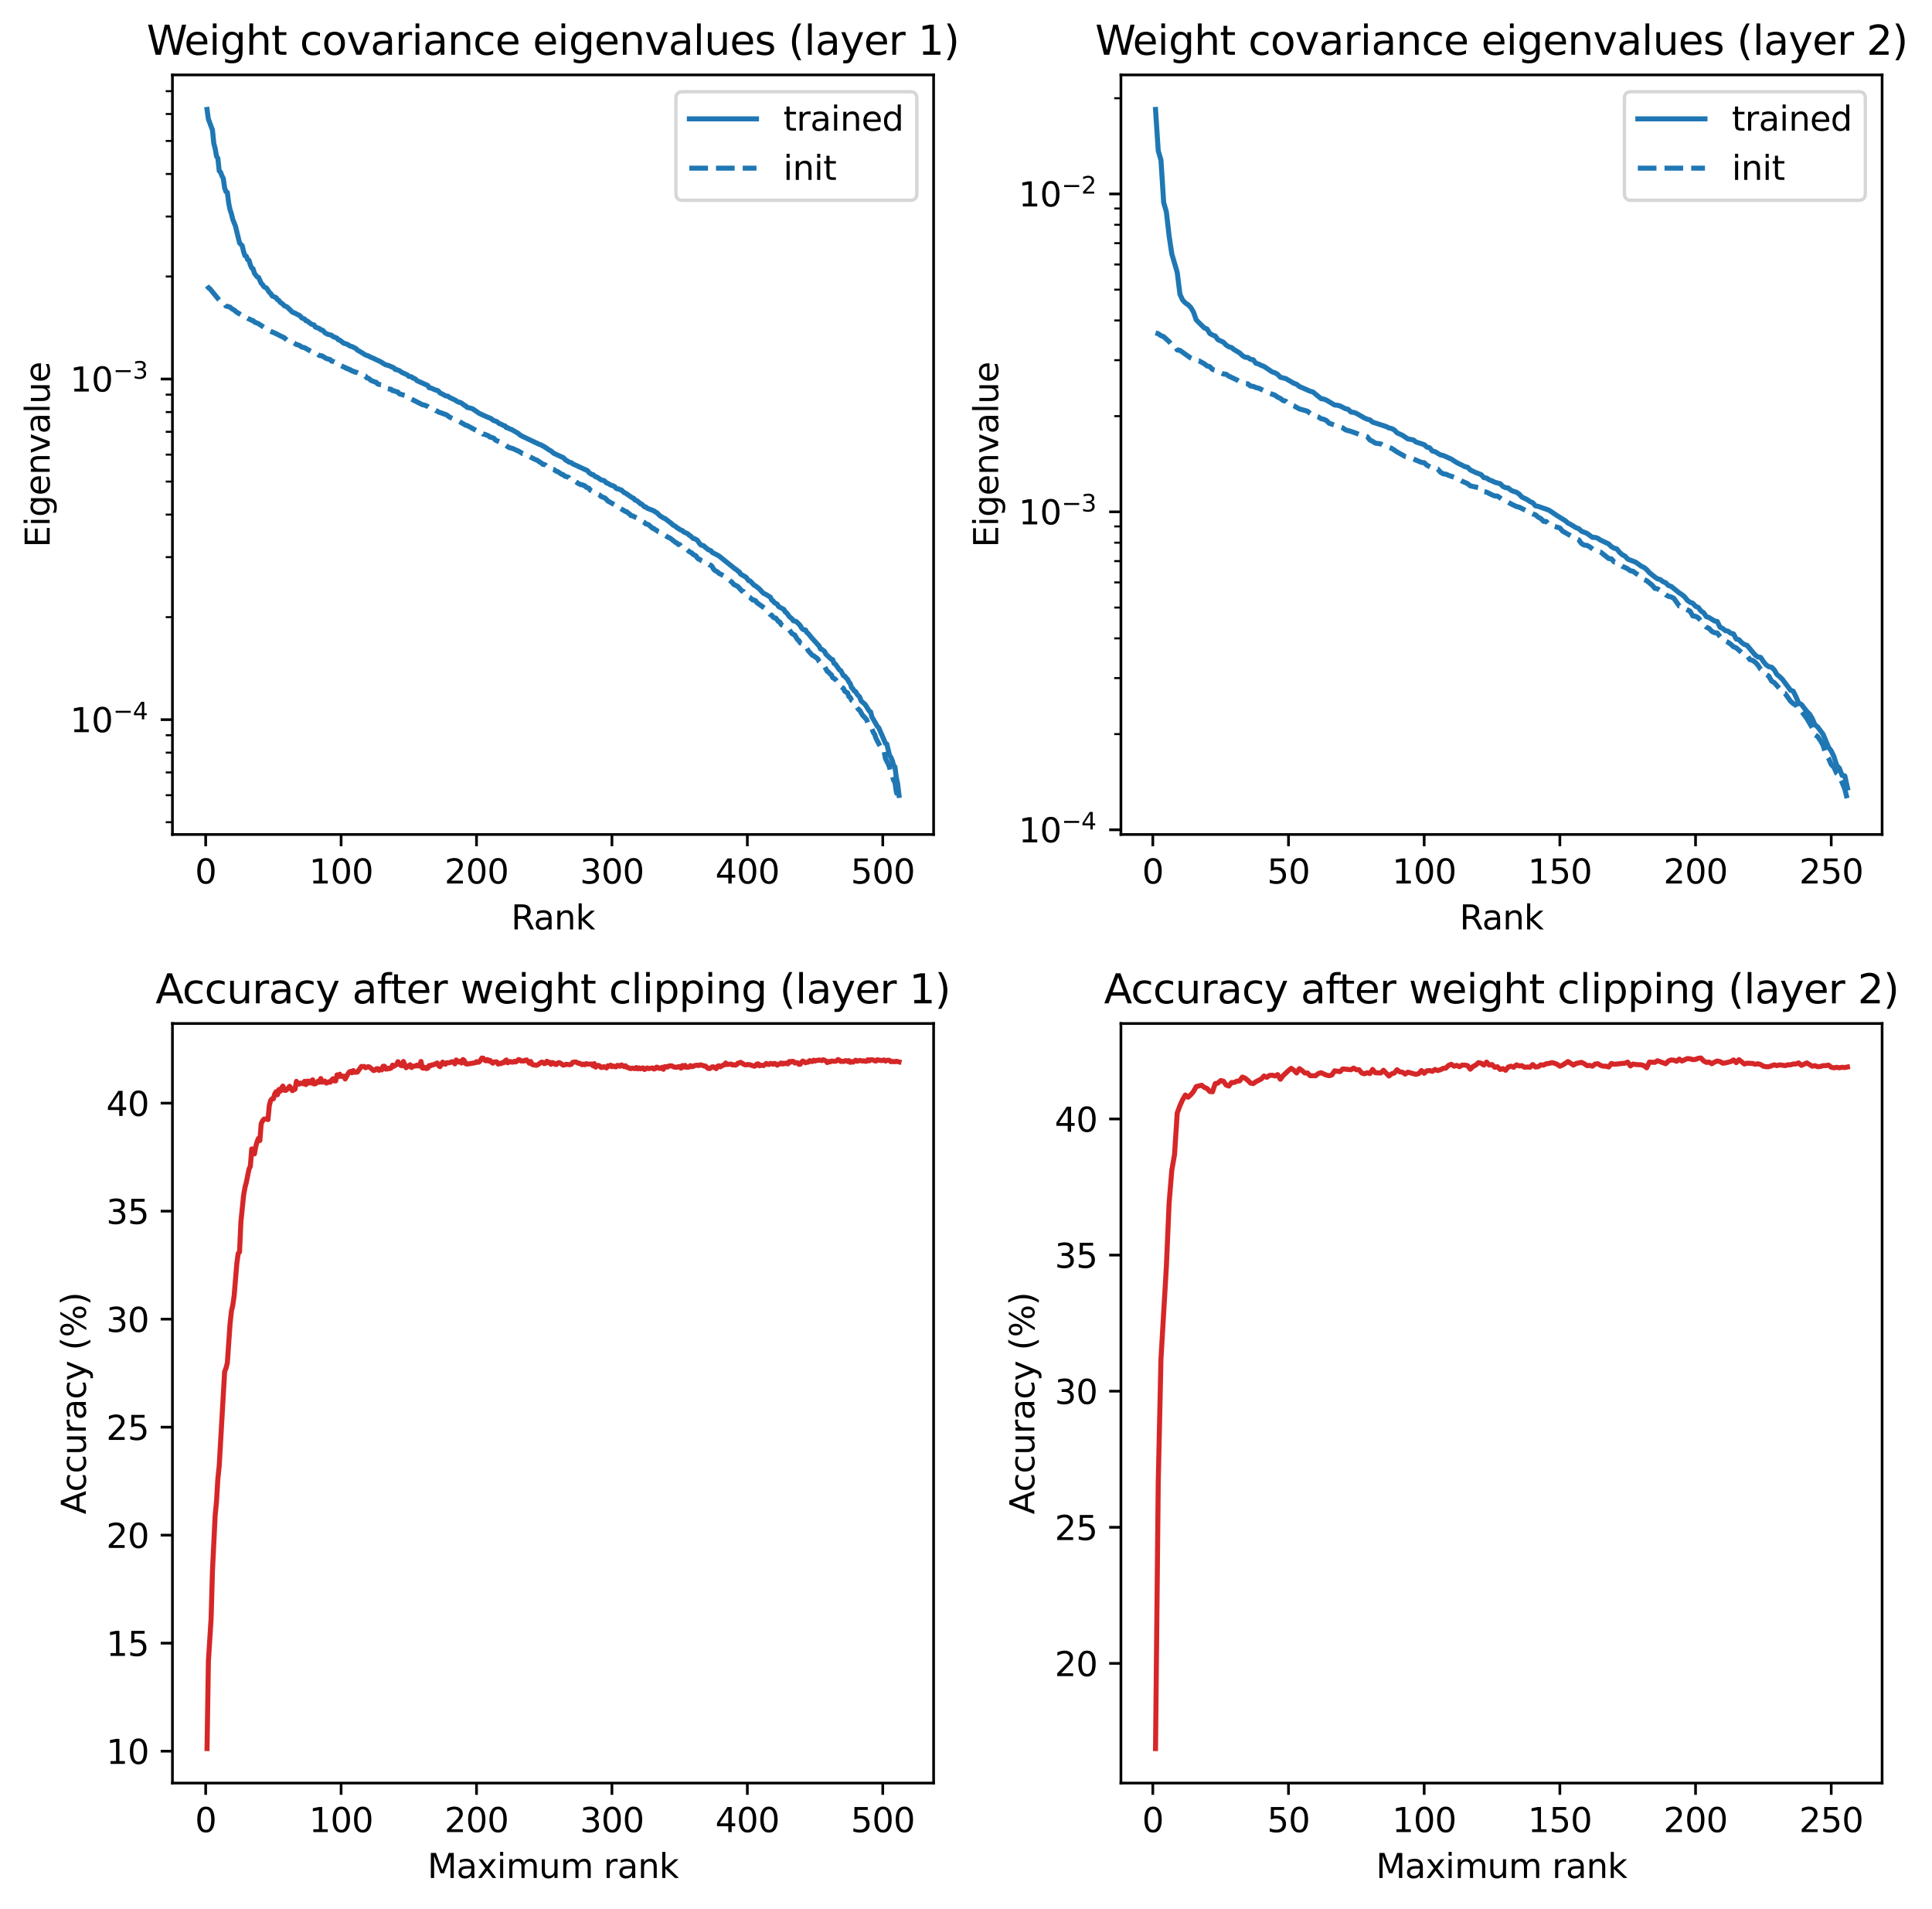 <?xml version="1.0" encoding="utf-8" standalone="no"?>
<!DOCTYPE svg PUBLIC "-//W3C//DTD SVG 1.1//EN"
  "http://www.w3.org/Graphics/SVG/1.1/DTD/svg11.dtd">
<svg xmlns:xlink="http://www.w3.org/1999/xlink" width="575.636pt" height="568.774pt" viewBox="0 0 575.636 568.774" xmlns="http://www.w3.org/2000/svg" version="1.1">
 <defs>
  <style type="text/css">*{stroke-linejoin: round; stroke-linecap: butt}</style>
 </defs>
 <g id="figure_1">
  <g id="patch_1">
   <path d="M 0 568.774 
L 575.636 568.774 
L 575.636 0 
L 0 0 
z
" style="fill: #ffffff"/>
  </g>
  <g id="axes_1">
   <g id="patch_2">
    <path d="M 51.378 248.618 
L 278.169 248.618 
L 278.169 22.318 
L 51.378 22.318 
z
" style="fill: #ffffff"/>
   </g>
   <g id="matplotlib.axis_1">
    <g id="xtick_1">
     <g id="line2d_1">
      <defs>
       <path id="m88e8db0fdb" d="M 0 0 
L 0 3.5 
" style="stroke: #000000; stroke-width: 0.8"/>
      </defs>
      <g>
       <use xlink:href="#m88e8db0fdb" x="61.283" y="248.618" style="stroke: #000000; stroke-width: 0.8"/>
      </g>
     </g>
     <g id="text_1">
      <!-- 0 -->
      <g transform="translate(58.102 263.217) scale(0.1 -0.1)">
       <defs>
        <path id="DejaVuSans-30" d="M 2034 4250 
Q 1547 4250 1301 3770 
Q 1056 3291 1056 2328 
Q 1056 1369 1301 889 
Q 1547 409 2034 409 
Q 2525 409 2770 889 
Q 3016 1369 3016 2328 
Q 3016 3291 2770 3770 
Q 2525 4250 2034 4250 
z
M 2034 4750 
Q 2819 4750 3233 4129 
Q 3647 3509 3647 2328 
Q 3647 1150 3233 529 
Q 2819 -91 2034 -91 
Q 1250 -91 836 529 
Q 422 1150 422 2328 
Q 422 3509 836 4129 
Q 1250 4750 2034 4750 
z
" transform="scale(0.016)"/>
       </defs>
       <use xlink:href="#DejaVuSans-30"/>
      </g>
     </g>
    </g>
    <g id="xtick_2">
     <g id="line2d_2">
      <g>
       <use xlink:href="#m88e8db0fdb" x="101.63" y="248.618" style="stroke: #000000; stroke-width: 0.8"/>
      </g>
     </g>
     <g id="text_2">
      <!-- 100 -->
      <g transform="translate(92.087 263.217) scale(0.1 -0.1)">
       <defs>
        <path id="DejaVuSans-31" d="M 794 531 
L 1825 531 
L 1825 4091 
L 703 3866 
L 703 4441 
L 1819 4666 
L 2450 4666 
L 2450 531 
L 3481 531 
L 3481 0 
L 794 0 
L 794 531 
z
" transform="scale(0.016)"/>
       </defs>
       <use xlink:href="#DejaVuSans-31"/>
       <use xlink:href="#DejaVuSans-30" x="63.623"/>
       <use xlink:href="#DejaVuSans-30" x="127.246"/>
      </g>
     </g>
    </g>
    <g id="xtick_3">
     <g id="line2d_3">
      <g>
       <use xlink:href="#m88e8db0fdb" x="141.977" y="248.618" style="stroke: #000000; stroke-width: 0.8"/>
      </g>
     </g>
     <g id="text_3">
      <!-- 200 -->
      <g transform="translate(132.434 263.217) scale(0.1 -0.1)">
       <defs>
        <path id="DejaVuSans-32" d="M 1228 531 
L 3431 531 
L 3431 0 
L 469 0 
L 469 531 
Q 828 903 1448 1529 
Q 2069 2156 2228 2338 
Q 2531 2678 2651 2914 
Q 2772 3150 2772 3378 
Q 2772 3750 2511 3984 
Q 2250 4219 1831 4219 
Q 1534 4219 1204 4116 
Q 875 4013 500 3803 
L 500 4441 
Q 881 4594 1212 4672 
Q 1544 4750 1819 4750 
Q 2544 4750 2975 4387 
Q 3406 4025 3406 3419 
Q 3406 3131 3298 2873 
Q 3191 2616 2906 2266 
Q 2828 2175 2409 1742 
Q 1991 1309 1228 531 
z
" transform="scale(0.016)"/>
       </defs>
       <use xlink:href="#DejaVuSans-32"/>
       <use xlink:href="#DejaVuSans-30" x="63.623"/>
       <use xlink:href="#DejaVuSans-30" x="127.246"/>
      </g>
     </g>
    </g>
    <g id="xtick_4">
     <g id="line2d_4">
      <g>
       <use xlink:href="#m88e8db0fdb" x="182.324" y="248.618" style="stroke: #000000; stroke-width: 0.8"/>
      </g>
     </g>
     <g id="text_4">
      <!-- 300 -->
      <g transform="translate(172.781 263.217) scale(0.1 -0.1)">
       <defs>
        <path id="DejaVuSans-33" d="M 2597 2516 
Q 3050 2419 3304 2112 
Q 3559 1806 3559 1356 
Q 3559 666 3084 287 
Q 2609 -91 1734 -91 
Q 1441 -91 1130 -33 
Q 819 25 488 141 
L 488 750 
Q 750 597 1062 519 
Q 1375 441 1716 441 
Q 2309 441 2620 675 
Q 2931 909 2931 1356 
Q 2931 1769 2642 2001 
Q 2353 2234 1838 2234 
L 1294 2234 
L 1294 2753 
L 1863 2753 
Q 2328 2753 2575 2939 
Q 2822 3125 2822 3475 
Q 2822 3834 2567 4026 
Q 2313 4219 1838 4219 
Q 1578 4219 1281 4162 
Q 984 4106 628 3988 
L 628 4550 
Q 988 4650 1302 4700 
Q 1616 4750 1894 4750 
Q 2613 4750 3031 4423 
Q 3450 4097 3450 3541 
Q 3450 3153 3228 2886 
Q 3006 2619 2597 2516 
z
" transform="scale(0.016)"/>
       </defs>
       <use xlink:href="#DejaVuSans-33"/>
       <use xlink:href="#DejaVuSans-30" x="63.623"/>
       <use xlink:href="#DejaVuSans-30" x="127.246"/>
      </g>
     </g>
    </g>
    <g id="xtick_5">
     <g id="line2d_5">
      <g>
       <use xlink:href="#m88e8db0fdb" x="222.671" y="248.618" style="stroke: #000000; stroke-width: 0.8"/>
      </g>
     </g>
     <g id="text_5">
      <!-- 400 -->
      <g transform="translate(213.128 263.217) scale(0.1 -0.1)">
       <defs>
        <path id="DejaVuSans-34" d="M 2419 4116 
L 825 1625 
L 2419 1625 
L 2419 4116 
z
M 2253 4666 
L 3047 4666 
L 3047 1625 
L 3713 1625 
L 3713 1100 
L 3047 1100 
L 3047 0 
L 2419 0 
L 2419 1100 
L 313 1100 
L 313 1709 
L 2253 4666 
z
" transform="scale(0.016)"/>
       </defs>
       <use xlink:href="#DejaVuSans-34"/>
       <use xlink:href="#DejaVuSans-30" x="63.623"/>
       <use xlink:href="#DejaVuSans-30" x="127.246"/>
      </g>
     </g>
    </g>
    <g id="xtick_6">
     <g id="line2d_6">
      <g>
       <use xlink:href="#m88e8db0fdb" x="263.018" y="248.618" style="stroke: #000000; stroke-width: 0.8"/>
      </g>
     </g>
     <g id="text_6">
      <!-- 500 -->
      <g transform="translate(253.475 263.217) scale(0.1 -0.1)">
       <defs>
        <path id="DejaVuSans-35" d="M 691 4666 
L 3169 4666 
L 3169 4134 
L 1269 4134 
L 1269 2991 
Q 1406 3038 1543 3061 
Q 1681 3084 1819 3084 
Q 2600 3084 3056 2656 
Q 3513 2228 3513 1497 
Q 3513 744 3044 326 
Q 2575 -91 1722 -91 
Q 1428 -91 1123 -41 
Q 819 9 494 109 
L 494 744 
Q 775 591 1075 516 
Q 1375 441 1709 441 
Q 2250 441 2565 725 
Q 2881 1009 2881 1497 
Q 2881 1984 2565 2268 
Q 2250 2553 1709 2553 
Q 1456 2553 1204 2497 
Q 953 2441 691 2322 
L 691 4666 
z
" transform="scale(0.016)"/>
       </defs>
       <use xlink:href="#DejaVuSans-35"/>
       <use xlink:href="#DejaVuSans-30" x="63.623"/>
       <use xlink:href="#DejaVuSans-30" x="127.246"/>
      </g>
     </g>
    </g>
    <g id="text_7">
     <!-- Rank -->
     <g transform="translate(152.284 276.895) scale(0.1 -0.1)">
      <defs>
       <path id="DejaVuSans-52" d="M 2841 2188 
Q 3044 2119 3236 1894 
Q 3428 1669 3622 1275 
L 4263 0 
L 3584 0 
L 2988 1197 
Q 2756 1666 2539 1819 
Q 2322 1972 1947 1972 
L 1259 1972 
L 1259 0 
L 628 0 
L 628 4666 
L 2053 4666 
Q 2853 4666 3247 4331 
Q 3641 3997 3641 3322 
Q 3641 2881 3436 2590 
Q 3231 2300 2841 2188 
z
M 1259 4147 
L 1259 2491 
L 2053 2491 
Q 2509 2491 2742 2702 
Q 2975 2913 2975 3322 
Q 2975 3731 2742 3939 
Q 2509 4147 2053 4147 
L 1259 4147 
z
" transform="scale(0.016)"/>
       <path id="DejaVuSans-61" d="M 2194 1759 
Q 1497 1759 1228 1600 
Q 959 1441 959 1056 
Q 959 750 1161 570 
Q 1363 391 1709 391 
Q 2188 391 2477 730 
Q 2766 1069 2766 1631 
L 2766 1759 
L 2194 1759 
z
M 3341 1997 
L 3341 0 
L 2766 0 
L 2766 531 
Q 2569 213 2275 61 
Q 1981 -91 1556 -91 
Q 1019 -91 701 211 
Q 384 513 384 1019 
Q 384 1609 779 1909 
Q 1175 2209 1959 2209 
L 2766 2209 
L 2766 2266 
Q 2766 2663 2505 2880 
Q 2244 3097 1772 3097 
Q 1472 3097 1187 3025 
Q 903 2953 641 2809 
L 641 3341 
Q 956 3463 1253 3523 
Q 1550 3584 1831 3584 
Q 2591 3584 2966 3190 
Q 3341 2797 3341 1997 
z
" transform="scale(0.016)"/>
       <path id="DejaVuSans-6e" d="M 3513 2113 
L 3513 0 
L 2938 0 
L 2938 2094 
Q 2938 2591 2744 2837 
Q 2550 3084 2163 3084 
Q 1697 3084 1428 2787 
Q 1159 2491 1159 1978 
L 1159 0 
L 581 0 
L 581 3500 
L 1159 3500 
L 1159 2956 
Q 1366 3272 1645 3428 
Q 1925 3584 2291 3584 
Q 2894 3584 3203 3211 
Q 3513 2838 3513 2113 
z
" transform="scale(0.016)"/>
       <path id="DejaVuSans-6b" d="M 581 4863 
L 1159 4863 
L 1159 1991 
L 2875 3500 
L 3609 3500 
L 1753 1863 
L 3688 0 
L 2938 0 
L 1159 1709 
L 1159 0 
L 581 0 
L 581 4863 
z
" transform="scale(0.016)"/>
      </defs>
      <use xlink:href="#DejaVuSans-52"/>
      <use xlink:href="#DejaVuSans-61" x="67.232"/>
      <use xlink:href="#DejaVuSans-6e" x="128.512"/>
      <use xlink:href="#DejaVuSans-6b" x="191.891"/>
     </g>
    </g>
   </g>
   <g id="matplotlib.axis_2">
    <g id="ytick_1">
     <g id="line2d_7">
      <defs>
       <path id="mc447e9bca3" d="M 0 0 
L -3.5 0 
" style="stroke: #000000; stroke-width: 0.8"/>
      </defs>
      <g>
       <use xlink:href="#mc447e9bca3" x="51.378" y="214.401" style="stroke: #000000; stroke-width: 0.8"/>
      </g>
     </g>
     <g id="text_8">
      <!-- $\mathdefault{10^{-4}}$ -->
      <g transform="translate(20.878 218.2) scale(0.1 -0.1)">
       <defs>
        <path id="DejaVuSans-2212" d="M 678 2272 
L 4684 2272 
L 4684 1741 
L 678 1741 
L 678 2272 
z
" transform="scale(0.016)"/>
       </defs>
       <use xlink:href="#DejaVuSans-31" transform="translate(0 0.684)"/>
       <use xlink:href="#DejaVuSans-30" transform="translate(63.623 0.684)"/>
       <use xlink:href="#DejaVuSans-2212" transform="translate(128.203 38.966) scale(0.7)"/>
       <use xlink:href="#DejaVuSans-34" transform="translate(186.855 38.966) scale(0.7)"/>
      </g>
     </g>
    </g>
    <g id="ytick_2">
     <g id="line2d_8">
      <g>
       <use xlink:href="#mc447e9bca3" x="51.378" y="112.924" style="stroke: #000000; stroke-width: 0.8"/>
      </g>
     </g>
     <g id="text_9">
      <!-- $\mathdefault{10^{-3}}$ -->
      <g transform="translate(20.878 116.723) scale(0.1 -0.1)">
       <use xlink:href="#DejaVuSans-31" transform="translate(0 0.766)"/>
       <use xlink:href="#DejaVuSans-30" transform="translate(63.623 0.766)"/>
       <use xlink:href="#DejaVuSans-2212" transform="translate(128.203 39.047) scale(0.7)"/>
       <use xlink:href="#DejaVuSans-33" transform="translate(186.855 39.047) scale(0.7)"/>
      </g>
     </g>
    </g>
    <g id="ytick_3">
     <g id="line2d_9">
      <defs>
       <path id="m724d5e1c09" d="M 0 0 
L -2 0 
" style="stroke: #000000; stroke-width: 0.6"/>
      </defs>
      <g>
       <use xlink:href="#m724d5e1c09" x="51.378" y="244.949" style="stroke: #000000; stroke-width: 0.6"/>
      </g>
     </g>
    </g>
    <g id="ytick_4">
     <g id="line2d_10">
      <g>
       <use xlink:href="#m724d5e1c09" x="51.378" y="236.914" style="stroke: #000000; stroke-width: 0.6"/>
      </g>
     </g>
    </g>
    <g id="ytick_5">
     <g id="line2d_11">
      <g>
       <use xlink:href="#m724d5e1c09" x="51.378" y="230.12" style="stroke: #000000; stroke-width: 0.6"/>
      </g>
     </g>
    </g>
    <g id="ytick_6">
     <g id="line2d_12">
      <g>
       <use xlink:href="#m724d5e1c09" x="51.378" y="224.235" style="stroke: #000000; stroke-width: 0.6"/>
      </g>
     </g>
    </g>
    <g id="ytick_7">
     <g id="line2d_13">
      <g>
       <use xlink:href="#m724d5e1c09" x="51.378" y="219.045" style="stroke: #000000; stroke-width: 0.6"/>
      </g>
     </g>
    </g>
    <g id="ytick_8">
     <g id="line2d_14">
      <g>
       <use xlink:href="#m724d5e1c09" x="51.378" y="183.854" style="stroke: #000000; stroke-width: 0.6"/>
      </g>
     </g>
    </g>
    <g id="ytick_9">
     <g id="line2d_15">
      <g>
       <use xlink:href="#m724d5e1c09" x="51.378" y="165.984" style="stroke: #000000; stroke-width: 0.6"/>
      </g>
     </g>
    </g>
    <g id="ytick_10">
     <g id="line2d_16">
      <g>
       <use xlink:href="#m724d5e1c09" x="51.378" y="153.306" style="stroke: #000000; stroke-width: 0.6"/>
      </g>
     </g>
    </g>
    <g id="ytick_11">
     <g id="line2d_17">
      <g>
       <use xlink:href="#m724d5e1c09" x="51.378" y="143.472" style="stroke: #000000; stroke-width: 0.6"/>
      </g>
     </g>
    </g>
    <g id="ytick_12">
     <g id="line2d_18">
      <g>
       <use xlink:href="#m724d5e1c09" x="51.378" y="135.437" style="stroke: #000000; stroke-width: 0.6"/>
      </g>
     </g>
    </g>
    <g id="ytick_13">
     <g id="line2d_19">
      <g>
       <use xlink:href="#m724d5e1c09" x="51.378" y="128.643" style="stroke: #000000; stroke-width: 0.6"/>
      </g>
     </g>
    </g>
    <g id="ytick_14">
     <g id="line2d_20">
      <g>
       <use xlink:href="#m724d5e1c09" x="51.378" y="122.758" style="stroke: #000000; stroke-width: 0.6"/>
      </g>
     </g>
    </g>
    <g id="ytick_15">
     <g id="line2d_21">
      <g>
       <use xlink:href="#m724d5e1c09" x="51.378" y="117.567" style="stroke: #000000; stroke-width: 0.6"/>
      </g>
     </g>
    </g>
    <g id="ytick_16">
     <g id="line2d_22">
      <g>
       <use xlink:href="#m724d5e1c09" x="51.378" y="82.376" style="stroke: #000000; stroke-width: 0.6"/>
      </g>
     </g>
    </g>
    <g id="ytick_17">
     <g id="line2d_23">
      <g>
       <use xlink:href="#m724d5e1c09" x="51.378" y="64.507" style="stroke: #000000; stroke-width: 0.6"/>
      </g>
     </g>
    </g>
    <g id="ytick_18">
     <g id="line2d_24">
      <g>
       <use xlink:href="#m724d5e1c09" x="51.378" y="51.829" style="stroke: #000000; stroke-width: 0.6"/>
      </g>
     </g>
    </g>
    <g id="ytick_19">
     <g id="line2d_25">
      <g>
       <use xlink:href="#m724d5e1c09" x="51.378" y="41.995" style="stroke: #000000; stroke-width: 0.6"/>
      </g>
     </g>
    </g>
    <g id="ytick_20">
     <g id="line2d_26">
      <g>
       <use xlink:href="#m724d5e1c09" x="51.378" y="33.959" style="stroke: #000000; stroke-width: 0.6"/>
      </g>
     </g>
    </g>
    <g id="ytick_21">
     <g id="line2d_27">
      <g>
       <use xlink:href="#m724d5e1c09" x="51.378" y="27.166" style="stroke: #000000; stroke-width: 0.6"/>
      </g>
     </g>
    </g>
    <g id="text_10">
     <!-- Eigenvalue -->
     <g transform="translate(14.798 163.094) rotate(-90) scale(0.1 -0.1)">
      <defs>
       <path id="DejaVuSans-45" d="M 628 4666 
L 3578 4666 
L 3578 4134 
L 1259 4134 
L 1259 2753 
L 3481 2753 
L 3481 2222 
L 1259 2222 
L 1259 531 
L 3634 531 
L 3634 0 
L 628 0 
L 628 4666 
z
" transform="scale(0.016)"/>
       <path id="DejaVuSans-69" d="M 603 3500 
L 1178 3500 
L 1178 0 
L 603 0 
L 603 3500 
z
M 603 4863 
L 1178 4863 
L 1178 4134 
L 603 4134 
L 603 4863 
z
" transform="scale(0.016)"/>
       <path id="DejaVuSans-67" d="M 2906 1791 
Q 2906 2416 2648 2759 
Q 2391 3103 1925 3103 
Q 1463 3103 1205 2759 
Q 947 2416 947 1791 
Q 947 1169 1205 825 
Q 1463 481 1925 481 
Q 2391 481 2648 825 
Q 2906 1169 2906 1791 
z
M 3481 434 
Q 3481 -459 3084 -895 
Q 2688 -1331 1869 -1331 
Q 1566 -1331 1297 -1286 
Q 1028 -1241 775 -1147 
L 775 -588 
Q 1028 -725 1275 -790 
Q 1522 -856 1778 -856 
Q 2344 -856 2625 -561 
Q 2906 -266 2906 331 
L 2906 616 
Q 2728 306 2450 153 
Q 2172 0 1784 0 
Q 1141 0 747 490 
Q 353 981 353 1791 
Q 353 2603 747 3093 
Q 1141 3584 1784 3584 
Q 2172 3584 2450 3431 
Q 2728 3278 2906 2969 
L 2906 3500 
L 3481 3500 
L 3481 434 
z
" transform="scale(0.016)"/>
       <path id="DejaVuSans-65" d="M 3597 1894 
L 3597 1613 
L 953 1613 
Q 991 1019 1311 708 
Q 1631 397 2203 397 
Q 2534 397 2845 478 
Q 3156 559 3463 722 
L 3463 178 
Q 3153 47 2828 -22 
Q 2503 -91 2169 -91 
Q 1331 -91 842 396 
Q 353 884 353 1716 
Q 353 2575 817 3079 
Q 1281 3584 2069 3584 
Q 2775 3584 3186 3129 
Q 3597 2675 3597 1894 
z
M 3022 2063 
Q 3016 2534 2758 2815 
Q 2500 3097 2075 3097 
Q 1594 3097 1305 2825 
Q 1016 2553 972 2059 
L 3022 2063 
z
" transform="scale(0.016)"/>
       <path id="DejaVuSans-76" d="M 191 3500 
L 800 3500 
L 1894 563 
L 2988 3500 
L 3597 3500 
L 2284 0 
L 1503 0 
L 191 3500 
z
" transform="scale(0.016)"/>
       <path id="DejaVuSans-6c" d="M 603 4863 
L 1178 4863 
L 1178 0 
L 603 0 
L 603 4863 
z
" transform="scale(0.016)"/>
       <path id="DejaVuSans-75" d="M 544 1381 
L 544 3500 
L 1119 3500 
L 1119 1403 
Q 1119 906 1312 657 
Q 1506 409 1894 409 
Q 2359 409 2629 706 
Q 2900 1003 2900 1516 
L 2900 3500 
L 3475 3500 
L 3475 0 
L 2900 0 
L 2900 538 
Q 2691 219 2414 64 
Q 2138 -91 1772 -91 
Q 1169 -91 856 284 
Q 544 659 544 1381 
z
M 1991 3584 
L 1991 3584 
z
" transform="scale(0.016)"/>
      </defs>
      <use xlink:href="#DejaVuSans-45"/>
      <use xlink:href="#DejaVuSans-69" x="63.184"/>
      <use xlink:href="#DejaVuSans-67" x="90.967"/>
      <use xlink:href="#DejaVuSans-65" x="154.443"/>
      <use xlink:href="#DejaVuSans-6e" x="215.967"/>
      <use xlink:href="#DejaVuSans-76" x="279.346"/>
      <use xlink:href="#DejaVuSans-61" x="338.525"/>
      <use xlink:href="#DejaVuSans-6c" x="399.805"/>
      <use xlink:href="#DejaVuSans-75" x="427.588"/>
      <use xlink:href="#DejaVuSans-65" x="490.967"/>
     </g>
    </g>
   </g>
   <g id="line2d_28">
    <path d="M 61.687 32.604 
L 62.09 35.487 
L 63.301 38.728 
L 63.704 42.769 
L 64.108 44.231 
L 64.511 46.567 
L 64.915 47.146 
L 65.318 50.931 
L 65.721 51.299 
L 66.125 52.398 
L 66.528 53.135 
L 66.932 55.996 
L 67.335 57.114 
L 67.739 57.332 
L 68.142 60.51 
L 68.546 62.518 
L 68.949 63.663 
L 69.353 65.344 
L 70.16 67.383 
L 71.37 72.37 
L 72.177 73.227 
L 72.58 74.989 
L 72.984 76.168 
L 73.387 76.344 
L 73.791 77.351 
L 74.194 77.551 
L 74.598 78.947 
L 75.001 79.836 
L 75.405 80.079 
L 75.808 81.43 
L 76.615 82.489 
L 77.019 82.612 
L 77.826 84.389 
L 78.229 84.769 
L 78.633 85.417 
L 79.439 85.84 
L 80.246 87.106 
L 80.65 87.42 
L 81.053 88.124 
L 82.264 88.689 
L 82.667 89.287 
L 83.071 89.484 
L 83.474 90.035 
L 84.281 90.62 
L 84.685 91.091 
L 85.492 91.41 
L 86.298 92.184 
L 87.105 92.981 
L 87.912 93.304 
L 88.719 93.743 
L 89.123 93.901 
L 89.526 94.241 
L 89.93 94.737 
L 90.737 95.028 
L 91.14 95.551 
L 91.544 95.627 
L 92.754 96.578 
L 93.561 96.81 
L 93.964 97.438 
L 95.175 97.884 
L 95.578 98.271 
L 95.982 98.316 
L 96.385 98.616 
L 96.789 99.127 
L 97.596 99.571 
L 98.806 99.881 
L 99.21 100.263 
L 100.016 100.567 
L 100.42 100.753 
L 100.823 101.232 
L 101.227 101.325 
L 102.437 102.268 
L 103.244 102.469 
L 104.455 103.169 
L 104.858 103.244 
L 106.069 103.852 
L 106.472 104.293 
L 107.279 104.739 
L 108.893 105.747 
L 109.7 106.018 
L 110.507 106.453 
L 111.314 106.768 
L 112.121 107.168 
L 113.331 107.721 
L 114.541 108.473 
L 114.945 108.697 
L 115.752 108.889 
L 117.366 109.584 
L 117.769 110.067 
L 118.173 110.113 
L 118.98 110.419 
L 119.787 110.978 
L 121.4 111.701 
L 121.804 112.132 
L 122.611 112.264 
L 123.014 112.636 
L 123.418 112.717 
L 123.821 112.965 
L 124.225 113.401 
L 127.452 114.845 
L 127.856 115.514 
L 128.259 115.544 
L 129.873 116.24 
L 130.277 116.288 
L 130.68 116.564 
L 131.084 117.065 
L 131.891 117.439 
L 132.698 117.902 
L 133.505 118.054 
L 133.908 118.392 
L 135.522 119.147 
L 136.329 119.65 
L 136.732 119.854 
L 137.136 119.881 
L 137.943 120.409 
L 138.346 120.768 
L 138.75 120.899 
L 139.153 121.358 
L 140.363 121.644 
L 140.767 121.769 
L 142.784 123.148 
L 144.802 124.085 
L 145.609 124.399 
L 146.416 124.744 
L 146.819 125.155 
L 148.029 125.607 
L 148.836 126.239 
L 149.24 126.341 
L 150.047 126.791 
L 150.45 126.863 
L 150.854 127.406 
L 151.257 127.417 
L 151.661 127.693 
L 152.468 127.986 
L 154.485 129.15 
L 154.888 129.565 
L 155.695 130.013 
L 160.537 132.308 
L 161.344 132.61 
L 161.747 132.907 
L 162.151 133.015 
L 162.554 133.378 
L 162.958 133.556 
L 163.361 133.916 
L 164.168 134.343 
L 164.975 135.029 
L 167.396 136.159 
L 167.799 136.308 
L 168.606 137.122 
L 169.01 137.261 
L 169.413 137.627 
L 170.22 137.843 
L 170.624 138.184 
L 175.062 140.23 
L 175.465 140.761 
L 176.272 141.354 
L 176.676 141.388 
L 177.483 142.061 
L 177.886 142.133 
L 179.097 142.972 
L 179.904 143.152 
L 180.307 143.452 
L 180.711 143.893 
L 181.114 143.988 
L 181.921 144.487 
L 182.728 144.764 
L 183.131 144.953 
L 183.535 145.456 
L 183.938 145.647 
L 184.342 145.663 
L 184.745 145.908 
L 185.149 145.975 
L 185.956 146.767 
L 186.359 146.897 
L 188.376 148.3 
L 188.78 148.423 
L 189.183 148.97 
L 189.587 149.081 
L 190.394 149.653 
L 190.797 150.11 
L 191.201 150.169 
L 192.008 150.983 
L 192.411 151.035 
L 192.815 151.406 
L 194.832 152.19 
L 195.235 152.518 
L 195.639 152.688 
L 196.849 153.841 
L 197.253 154.017 
L 197.656 154.341 
L 198.06 154.439 
L 200.077 155.964 
L 200.481 156.392 
L 201.288 156.818 
L 201.691 157.232 
L 202.094 157.396 
L 202.498 157.754 
L 203.305 158.062 
L 203.708 158.47 
L 204.919 159.014 
L 205.322 159.417 
L 205.726 159.658 
L 206.533 160.416 
L 206.936 160.481 
L 207.743 160.925 
L 208.55 162.085 
L 208.953 162.435 
L 209.357 162.477 
L 209.76 162.643 
L 210.164 163.106 
L 210.567 163.354 
L 210.971 163.745 
L 211.778 164.034 
L 212.181 164.556 
L 214.199 165.616 
L 219.04 169.513 
L 219.444 169.721 
L 219.847 170.15 
L 220.251 170.368 
L 220.654 171.026 
L 222.268 171.952 
L 223.075 173.002 
L 223.478 173.06 
L 224.285 173.905 
L 224.689 174.362 
L 225.092 174.525 
L 226.303 175.49 
L 227.11 176.415 
L 227.513 176.748 
L 228.32 177.165 
L 229.53 177.921 
L 229.934 178.752 
L 230.337 179.02 
L 230.741 179.564 
L 231.548 179.976 
L 231.951 180.681 
L 233.565 181.581 
L 233.969 182.34 
L 234.372 182.558 
L 235.179 183.702 
L 235.986 184.377 
L 236.389 184.952 
L 237.196 185.131 
L 238.003 185.896 
L 238.407 186.342 
L 238.81 187.082 
L 239.214 187.477 
L 239.617 187.665 
L 240.021 187.693 
L 240.424 188.451 
L 240.828 188.76 
L 241.635 189.781 
L 244.055 192.466 
L 244.459 193.324 
L 244.862 193.436 
L 245.669 194.054 
L 246.073 194.891 
L 247.687 196.404 
L 248.09 196.508 
L 248.494 197.642 
L 248.897 197.839 
L 250.107 199.569 
L 250.511 199.782 
L 251.318 201.326 
L 251.721 201.429 
L 252.125 202.034 
L 252.528 202.332 
L 252.932 203.194 
L 253.335 203.673 
L 253.739 204.89 
L 254.142 205.198 
L 254.546 205.889 
L 254.949 206.058 
L 255.353 206.814 
L 256.159 207.676 
L 256.563 208.812 
L 257.773 209.879 
L 258.984 211.825 
L 259.387 212.06 
L 259.791 213.602 
L 261.405 216.385 
L 261.808 216.791 
L 263.825 221.458 
L 264.229 221.671 
L 265.036 225.013 
L 265.439 225.642 
L 265.843 226.561 
L 266.246 228.01 
L 266.65 228.479 
L 267.053 231.608 
L 267.457 233.519 
L 267.86 236.969 
L 267.86 236.969 
" clip-path="url(#pa97cbe1a48)" style="fill: none; stroke: #1f77b4; stroke-width: 1.5; stroke-linecap: square"/>
   </g>
   <g id="line2d_29">
    <path d="M 61.687 85.165 
L 62.09 85.732 
L 62.494 85.968 
L 65.318 89.417 
L 66.125 89.763 
L 66.528 90.015 
L 67.335 91.183 
L 68.142 91.379 
L 68.546 91.5 
L 68.949 91.902 
L 69.756 92.364 
L 70.563 93.037 
L 71.774 93.752 
L 72.177 93.855 
L 72.58 94.24 
L 72.984 94.293 
L 73.791 94.831 
L 74.598 95.201 
L 75.001 95.443 
L 75.405 95.496 
L 75.808 95.938 
L 77.019 96.431 
L 80.246 98.576 
L 81.86 99.212 
L 84.281 100.438 
L 84.685 100.596 
L 85.492 101.361 
L 85.895 101.4 
L 86.702 101.786 
L 87.105 101.895 
L 88.316 102.628 
L 89.123 102.863 
L 89.93 103.398 
L 90.737 103.583 
L 92.754 104.732 
L 93.964 105.181 
L 94.368 105.268 
L 95.175 105.923 
L 95.982 106.04 
L 97.192 106.795 
L 98.403 107.143 
L 98.806 107.61 
L 99.21 107.647 
L 99.613 107.847 
L 100.016 108.297 
L 100.823 108.575 
L 102.437 109.336 
L 102.841 109.494 
L 103.244 109.774 
L 103.648 109.811 
L 104.051 110.141 
L 104.455 110.164 
L 104.858 110.52 
L 105.262 110.587 
L 105.665 110.848 
L 106.069 110.863 
L 108.086 111.844 
L 108.893 112.061 
L 109.296 112.564 
L 109.7 112.676 
L 110.103 112.924 
L 110.507 113.314 
L 111.717 113.809 
L 112.121 113.906 
L 112.524 114.379 
L 112.928 114.527 
L 113.734 114.64 
L 114.945 115.332 
L 115.348 115.772 
L 116.559 115.997 
L 116.962 116.374 
L 117.366 116.428 
L 118.173 116.71 
L 118.576 116.809 
L 118.98 117.342 
L 120.997 117.915 
L 121.4 118.296 
L 125.839 120.56 
L 126.646 120.74 
L 127.452 121.118 
L 128.259 121.7 
L 129.47 122.094 
L 129.873 122.372 
L 130.277 122.461 
L 130.68 122.783 
L 131.487 123.022 
L 133.101 123.621 
L 133.908 124.251 
L 135.925 125.171 
L 136.329 125.441 
L 136.732 125.526 
L 138.346 126.449 
L 138.75 126.696 
L 139.153 126.763 
L 141.977 128.287 
L 142.784 128.495 
L 143.188 128.833 
L 143.591 128.898 
L 143.995 129.359 
L 144.398 129.371 
L 145.609 129.876 
L 146.012 130.233 
L 146.416 130.28 
L 147.222 130.619 
L 147.626 131.13 
L 150.047 132.132 
L 151.257 133.061 
L 151.661 133.313 
L 152.871 133.656 
L 154.081 134.238 
L 154.485 134.383 
L 155.695 135.128 
L 156.099 135.162 
L 159.327 136.83 
L 160.134 137.168 
L 160.94 137.736 
L 161.344 137.962 
L 161.747 138.353 
L 162.151 138.373 
L 162.554 138.578 
L 162.958 138.979 
L 163.361 139.189 
L 163.765 139.263 
L 164.572 139.726 
L 164.975 139.842 
L 165.782 140.401 
L 166.186 140.517 
L 167.396 141.325 
L 167.799 141.42 
L 168.203 141.799 
L 169.413 142.216 
L 169.817 142.812 
L 170.624 143.05 
L 171.027 143.353 
L 171.431 143.421 
L 172.238 143.983 
L 173.045 144.403 
L 173.448 144.42 
L 174.255 144.742 
L 174.658 145.14 
L 175.465 145.464 
L 175.869 146.039 
L 176.676 146.466 
L 177.079 146.568 
L 177.483 146.938 
L 178.693 147.503 
L 179.097 147.916 
L 180.307 148.398 
L 181.114 149.255 
L 183.938 150.852 
L 184.342 151.361 
L 184.745 151.408 
L 186.359 152.383 
L 186.763 152.461 
L 187.166 152.873 
L 187.57 153.094 
L 187.973 153.606 
L 188.376 153.652 
L 189.99 154.427 
L 191.604 155.455 
L 192.008 155.662 
L 192.411 156.069 
L 193.218 156.302 
L 194.025 157.016 
L 194.429 157.384 
L 194.832 157.464 
L 195.235 157.819 
L 195.639 158.013 
L 196.042 158.34 
L 196.849 158.678 
L 197.253 158.924 
L 197.656 159.305 
L 198.06 159.445 
L 198.867 159.963 
L 199.674 160.329 
L 201.288 161.598 
L 201.691 161.77 
L 202.094 162.19 
L 202.498 162.223 
L 202.901 162.792 
L 203.708 162.97 
L 204.112 163.157 
L 204.919 163.916 
L 205.322 164.304 
L 206.129 164.743 
L 206.533 165.177 
L 207.34 165.58 
L 207.743 166.204 
L 208.147 166.575 
L 208.55 166.681 
L 208.953 167.018 
L 210.567 167.697 
L 211.374 168.301 
L 211.778 168.363 
L 212.181 168.784 
L 212.585 169.505 
L 212.988 169.95 
L 213.795 170.373 
L 214.199 170.79 
L 215.812 171.636 
L 216.619 172.428 
L 217.023 172.581 
L 218.233 173.598 
L 218.637 174.135 
L 219.444 174.499 
L 219.847 174.751 
L 221.058 176.062 
L 221.461 176.178 
L 221.865 176.81 
L 222.268 176.888 
L 223.075 177.835 
L 223.478 178.026 
L 224.285 178.749 
L 224.689 178.779 
L 225.092 178.945 
L 225.496 179.525 
L 227.917 181.267 
L 228.723 182.247 
L 229.53 183.139 
L 229.934 183.265 
L 230.337 183.849 
L 230.741 184.097 
L 231.144 184.123 
L 231.951 185.187 
L 232.355 185.306 
L 232.758 186.093 
L 233.565 186.527 
L 233.969 186.855 
L 234.372 186.998 
L 235.179 187.671 
L 235.986 188.774 
L 236.793 189.179 
L 237.6 190.536 
L 238.003 190.821 
L 238.407 191.509 
L 239.214 191.843 
L 239.617 192.824 
L 240.424 193.129 
L 240.828 193.879 
L 241.635 194.774 
L 242.038 195.217 
L 242.441 195.379 
L 243.652 196.279 
L 244.055 197.082 
L 244.862 197.888 
L 245.266 198.491 
L 245.669 198.583 
L 246.476 200.004 
L 246.88 200.23 
L 247.283 200.743 
L 247.687 200.992 
L 248.09 201.874 
L 248.897 202.379 
L 249.3 202.92 
L 250.107 203.499 
L 250.511 204.473 
L 251.318 205.115 
L 251.721 205.964 
L 252.528 206.404 
L 252.932 207.538 
L 253.335 207.76 
L 253.739 208.666 
L 254.142 208.938 
L 254.546 209.679 
L 254.949 210.124 
L 255.756 211.32 
L 256.159 211.622 
L 256.966 213.027 
L 258.177 214.351 
L 258.58 215.39 
L 258.984 215.77 
L 259.387 216.687 
L 259.791 217.129 
L 260.194 218.19 
L 260.598 218.746 
L 261.001 219.967 
L 262.212 222.296 
L 262.615 222.427 
L 263.018 223.333 
L 263.422 223.748 
L 263.825 226.013 
L 264.632 227.558 
L 265.036 228.566 
L 265.439 230.499 
L 265.843 231.095 
L 266.246 232.435 
L 266.65 233.056 
L 267.053 235.846 
L 267.86 238.332 
L 267.86 238.332 
" clip-path="url(#pa97cbe1a48)" style="fill: none; stroke-dasharray: 5.55,2.4; stroke-dashoffset: 0; stroke: #1f77b4; stroke-width: 1.5"/>
   </g>
   <g id="patch_3">
    <path d="M 51.378 248.618 
L 51.378 22.318 
" style="fill: none; stroke: #000000; stroke-width: 0.8; stroke-linejoin: miter; stroke-linecap: square"/>
   </g>
   <g id="patch_4">
    <path d="M 278.169 248.618 
L 278.169 22.318 
" style="fill: none; stroke: #000000; stroke-width: 0.8; stroke-linejoin: miter; stroke-linecap: square"/>
   </g>
   <g id="patch_5">
    <path d="M 51.378 248.618 
L 278.169 248.618 
" style="fill: none; stroke: #000000; stroke-width: 0.8; stroke-linejoin: miter; stroke-linecap: square"/>
   </g>
   <g id="patch_6">
    <path d="M 51.378 22.318 
L 278.169 22.318 
" style="fill: none; stroke: #000000; stroke-width: 0.8; stroke-linejoin: miter; stroke-linecap: square"/>
   </g>
   <g id="text_11">
    <!-- Weight covariance eigenvalues (layer 1) -->
    <g transform="translate(43.711 16.318) scale(0.12 -0.12)">
     <defs>
      <path id="DejaVuSans-57" d="M 213 4666 
L 850 4666 
L 1831 722 
L 2809 4666 
L 3519 4666 
L 4500 722 
L 5478 4666 
L 6119 4666 
L 4947 0 
L 4153 0 
L 3169 4050 
L 2175 0 
L 1381 0 
L 213 4666 
z
" transform="scale(0.016)"/>
      <path id="DejaVuSans-68" d="M 3513 2113 
L 3513 0 
L 2938 0 
L 2938 2094 
Q 2938 2591 2744 2837 
Q 2550 3084 2163 3084 
Q 1697 3084 1428 2787 
Q 1159 2491 1159 1978 
L 1159 0 
L 581 0 
L 581 4863 
L 1159 4863 
L 1159 2956 
Q 1366 3272 1645 3428 
Q 1925 3584 2291 3584 
Q 2894 3584 3203 3211 
Q 3513 2838 3513 2113 
z
" transform="scale(0.016)"/>
      <path id="DejaVuSans-74" d="M 1172 4494 
L 1172 3500 
L 2356 3500 
L 2356 3053 
L 1172 3053 
L 1172 1153 
Q 1172 725 1289 603 
Q 1406 481 1766 481 
L 2356 481 
L 2356 0 
L 1766 0 
Q 1100 0 847 248 
Q 594 497 594 1153 
L 594 3053 
L 172 3053 
L 172 3500 
L 594 3500 
L 594 4494 
L 1172 4494 
z
" transform="scale(0.016)"/>
      <path id="DejaVuSans-20" transform="scale(0.016)"/>
      <path id="DejaVuSans-63" d="M 3122 3366 
L 3122 2828 
Q 2878 2963 2633 3030 
Q 2388 3097 2138 3097 
Q 1578 3097 1268 2742 
Q 959 2388 959 1747 
Q 959 1106 1268 751 
Q 1578 397 2138 397 
Q 2388 397 2633 464 
Q 2878 531 3122 666 
L 3122 134 
Q 2881 22 2623 -34 
Q 2366 -91 2075 -91 
Q 1284 -91 818 406 
Q 353 903 353 1747 
Q 353 2603 823 3093 
Q 1294 3584 2113 3584 
Q 2378 3584 2631 3529 
Q 2884 3475 3122 3366 
z
" transform="scale(0.016)"/>
      <path id="DejaVuSans-6f" d="M 1959 3097 
Q 1497 3097 1228 2736 
Q 959 2375 959 1747 
Q 959 1119 1226 758 
Q 1494 397 1959 397 
Q 2419 397 2687 759 
Q 2956 1122 2956 1747 
Q 2956 2369 2687 2733 
Q 2419 3097 1959 3097 
z
M 1959 3584 
Q 2709 3584 3137 3096 
Q 3566 2609 3566 1747 
Q 3566 888 3137 398 
Q 2709 -91 1959 -91 
Q 1206 -91 779 398 
Q 353 888 353 1747 
Q 353 2609 779 3096 
Q 1206 3584 1959 3584 
z
" transform="scale(0.016)"/>
      <path id="DejaVuSans-72" d="M 2631 2963 
Q 2534 3019 2420 3045 
Q 2306 3072 2169 3072 
Q 1681 3072 1420 2755 
Q 1159 2438 1159 1844 
L 1159 0 
L 581 0 
L 581 3500 
L 1159 3500 
L 1159 2956 
Q 1341 3275 1631 3429 
Q 1922 3584 2338 3584 
Q 2397 3584 2469 3576 
Q 2541 3569 2628 3553 
L 2631 2963 
z
" transform="scale(0.016)"/>
      <path id="DejaVuSans-73" d="M 2834 3397 
L 2834 2853 
Q 2591 2978 2328 3040 
Q 2066 3103 1784 3103 
Q 1356 3103 1142 2972 
Q 928 2841 928 2578 
Q 928 2378 1081 2264 
Q 1234 2150 1697 2047 
L 1894 2003 
Q 2506 1872 2764 1633 
Q 3022 1394 3022 966 
Q 3022 478 2636 193 
Q 2250 -91 1575 -91 
Q 1294 -91 989 -36 
Q 684 19 347 128 
L 347 722 
Q 666 556 975 473 
Q 1284 391 1588 391 
Q 1994 391 2212 530 
Q 2431 669 2431 922 
Q 2431 1156 2273 1281 
Q 2116 1406 1581 1522 
L 1381 1569 
Q 847 1681 609 1914 
Q 372 2147 372 2553 
Q 372 3047 722 3315 
Q 1072 3584 1716 3584 
Q 2034 3584 2315 3537 
Q 2597 3491 2834 3397 
z
" transform="scale(0.016)"/>
      <path id="DejaVuSans-28" d="M 1984 4856 
Q 1566 4138 1362 3434 
Q 1159 2731 1159 2009 
Q 1159 1288 1364 580 
Q 1569 -128 1984 -844 
L 1484 -844 
Q 1016 -109 783 600 
Q 550 1309 550 2009 
Q 550 2706 781 3412 
Q 1013 4119 1484 4856 
L 1984 4856 
z
" transform="scale(0.016)"/>
      <path id="DejaVuSans-79" d="M 2059 -325 
Q 1816 -950 1584 -1140 
Q 1353 -1331 966 -1331 
L 506 -1331 
L 506 -850 
L 844 -850 
Q 1081 -850 1212 -737 
Q 1344 -625 1503 -206 
L 1606 56 
L 191 3500 
L 800 3500 
L 1894 763 
L 2988 3500 
L 3597 3500 
L 2059 -325 
z
" transform="scale(0.016)"/>
      <path id="DejaVuSans-29" d="M 513 4856 
L 1013 4856 
Q 1481 4119 1714 3412 
Q 1947 2706 1947 2009 
Q 1947 1309 1714 600 
Q 1481 -109 1013 -844 
L 513 -844 
Q 928 -128 1133 580 
Q 1338 1288 1338 2009 
Q 1338 2731 1133 3434 
Q 928 4138 513 4856 
z
" transform="scale(0.016)"/>
     </defs>
     <use xlink:href="#DejaVuSans-57"/>
     <use xlink:href="#DejaVuSans-65" x="93.002"/>
     <use xlink:href="#DejaVuSans-69" x="154.525"/>
     <use xlink:href="#DejaVuSans-67" x="182.309"/>
     <use xlink:href="#DejaVuSans-68" x="245.785"/>
     <use xlink:href="#DejaVuSans-74" x="309.164"/>
     <use xlink:href="#DejaVuSans-20" x="348.373"/>
     <use xlink:href="#DejaVuSans-63" x="380.16"/>
     <use xlink:href="#DejaVuSans-6f" x="435.141"/>
     <use xlink:href="#DejaVuSans-76" x="496.322"/>
     <use xlink:href="#DejaVuSans-61" x="555.502"/>
     <use xlink:href="#DejaVuSans-72" x="616.781"/>
     <use xlink:href="#DejaVuSans-69" x="657.895"/>
     <use xlink:href="#DejaVuSans-61" x="685.678"/>
     <use xlink:href="#DejaVuSans-6e" x="746.957"/>
     <use xlink:href="#DejaVuSans-63" x="810.336"/>
     <use xlink:href="#DejaVuSans-65" x="865.316"/>
     <use xlink:href="#DejaVuSans-20" x="926.84"/>
     <use xlink:href="#DejaVuSans-65" x="958.627"/>
     <use xlink:href="#DejaVuSans-69" x="1020.15"/>
     <use xlink:href="#DejaVuSans-67" x="1047.934"/>
     <use xlink:href="#DejaVuSans-65" x="1111.41"/>
     <use xlink:href="#DejaVuSans-6e" x="1172.934"/>
     <use xlink:href="#DejaVuSans-76" x="1236.312"/>
     <use xlink:href="#DejaVuSans-61" x="1295.492"/>
     <use xlink:href="#DejaVuSans-6c" x="1356.771"/>
     <use xlink:href="#DejaVuSans-75" x="1384.555"/>
     <use xlink:href="#DejaVuSans-65" x="1447.934"/>
     <use xlink:href="#DejaVuSans-73" x="1509.457"/>
     <use xlink:href="#DejaVuSans-20" x="1561.557"/>
     <use xlink:href="#DejaVuSans-28" x="1593.344"/>
     <use xlink:href="#DejaVuSans-6c" x="1632.357"/>
     <use xlink:href="#DejaVuSans-61" x="1660.141"/>
     <use xlink:href="#DejaVuSans-79" x="1721.42"/>
     <use xlink:href="#DejaVuSans-65" x="1780.6"/>
     <use xlink:href="#DejaVuSans-72" x="1842.123"/>
     <use xlink:href="#DejaVuSans-20" x="1883.236"/>
     <use xlink:href="#DejaVuSans-31" x="1915.023"/>
     <use xlink:href="#DejaVuSans-29" x="1978.646"/>
    </g>
   </g>
   <g id="legend_1">
    <g id="patch_7">
     <path d="M 203.392 59.674 
L 271.169 59.674 
Q 273.169 59.674 273.169 57.674 
L 273.169 29.318 
Q 273.169 27.318 271.169 27.318 
L 203.392 27.318 
Q 201.392 27.318 201.392 29.318 
L 201.392 57.674 
Q 201.392 59.674 203.392 59.674 
z
" style="fill: #ffffff; opacity: 0.8; stroke: #cccccc; stroke-linejoin: miter"/>
    </g>
    <g id="line2d_30">
     <path d="M 205.392 35.417 
L 215.392 35.417 
L 225.392 35.417 
" style="fill: none; stroke: #1f77b4; stroke-width: 1.5; stroke-linecap: square"/>
    </g>
    <g id="text_12">
     <!-- trained -->
     <g transform="translate(233.392 38.917) scale(0.1 -0.1)">
      <defs>
       <path id="DejaVuSans-64" d="M 2906 2969 
L 2906 4863 
L 3481 4863 
L 3481 0 
L 2906 0 
L 2906 525 
Q 2725 213 2448 61 
Q 2172 -91 1784 -91 
Q 1150 -91 751 415 
Q 353 922 353 1747 
Q 353 2572 751 3078 
Q 1150 3584 1784 3584 
Q 2172 3584 2448 3432 
Q 2725 3281 2906 2969 
z
M 947 1747 
Q 947 1113 1208 752 
Q 1469 391 1925 391 
Q 2381 391 2643 752 
Q 2906 1113 2906 1747 
Q 2906 2381 2643 2742 
Q 2381 3103 1925 3103 
Q 1469 3103 1208 2742 
Q 947 2381 947 1747 
z
" transform="scale(0.016)"/>
      </defs>
      <use xlink:href="#DejaVuSans-74"/>
      <use xlink:href="#DejaVuSans-72" x="39.209"/>
      <use xlink:href="#DejaVuSans-61" x="80.322"/>
      <use xlink:href="#DejaVuSans-69" x="141.602"/>
      <use xlink:href="#DejaVuSans-6e" x="169.385"/>
      <use xlink:href="#DejaVuSans-65" x="232.764"/>
      <use xlink:href="#DejaVuSans-64" x="294.287"/>
     </g>
    </g>
    <g id="line2d_31">
     <path d="M 205.392 50.095 
L 215.392 50.095 
L 225.392 50.095 
" style="fill: none; stroke-dasharray: 5.55,2.4; stroke-dashoffset: 0; stroke: #1f77b4; stroke-width: 1.5"/>
    </g>
    <g id="text_13">
     <!-- init -->
     <g transform="translate(233.392 53.595) scale(0.1 -0.1)">
      <use xlink:href="#DejaVuSans-69"/>
      <use xlink:href="#DejaVuSans-6e" x="27.783"/>
      <use xlink:href="#DejaVuSans-69" x="91.162"/>
      <use xlink:href="#DejaVuSans-74" x="118.945"/>
     </g>
    </g>
   </g>
  </g>
  <g id="axes_2">
   <g id="patch_8">
    <path d="M 333.978 248.618 
L 560.769 248.618 
L 560.769 22.318 
L 333.978 22.318 
z
" style="fill: #ffffff"/>
   </g>
   <g id="matplotlib.axis_3">
    <g id="xtick_7">
     <g id="line2d_32">
      <g>
       <use xlink:href="#m88e8db0fdb" x="343.478" y="248.618" style="stroke: #000000; stroke-width: 0.8"/>
      </g>
     </g>
     <g id="text_14">
      <!-- 0 -->
      <g transform="translate(340.297 263.217) scale(0.1 -0.1)">
       <use xlink:href="#DejaVuSans-30"/>
      </g>
     </g>
    </g>
    <g id="xtick_8">
     <g id="line2d_33">
      <g>
       <use xlink:href="#m88e8db0fdb" x="383.904" y="248.618" style="stroke: #000000; stroke-width: 0.8"/>
      </g>
     </g>
     <g id="text_15">
      <!-- 50 -->
      <g transform="translate(377.542 263.217) scale(0.1 -0.1)">
       <use xlink:href="#DejaVuSans-35"/>
       <use xlink:href="#DejaVuSans-30" x="63.623"/>
      </g>
     </g>
    </g>
    <g id="xtick_9">
     <g id="line2d_34">
      <g>
       <use xlink:href="#m88e8db0fdb" x="424.331" y="248.618" style="stroke: #000000; stroke-width: 0.8"/>
      </g>
     </g>
     <g id="text_16">
      <!-- 100 -->
      <g transform="translate(414.787 263.217) scale(0.1 -0.1)">
       <use xlink:href="#DejaVuSans-31"/>
       <use xlink:href="#DejaVuSans-30" x="63.623"/>
       <use xlink:href="#DejaVuSans-30" x="127.246"/>
      </g>
     </g>
    </g>
    <g id="xtick_10">
     <g id="line2d_35">
      <g>
       <use xlink:href="#m88e8db0fdb" x="464.757" y="248.618" style="stroke: #000000; stroke-width: 0.8"/>
      </g>
     </g>
     <g id="text_17">
      <!-- 150 -->
      <g transform="translate(455.213 263.217) scale(0.1 -0.1)">
       <use xlink:href="#DejaVuSans-31"/>
       <use xlink:href="#DejaVuSans-35" x="63.623"/>
       <use xlink:href="#DejaVuSans-30" x="127.246"/>
      </g>
     </g>
    </g>
    <g id="xtick_11">
     <g id="line2d_36">
      <g>
       <use xlink:href="#m88e8db0fdb" x="505.183" y="248.618" style="stroke: #000000; stroke-width: 0.8"/>
      </g>
     </g>
     <g id="text_18">
      <!-- 200 -->
      <g transform="translate(495.639 263.217) scale(0.1 -0.1)">
       <use xlink:href="#DejaVuSans-32"/>
       <use xlink:href="#DejaVuSans-30" x="63.623"/>
       <use xlink:href="#DejaVuSans-30" x="127.246"/>
      </g>
     </g>
    </g>
    <g id="xtick_12">
     <g id="line2d_37">
      <g>
       <use xlink:href="#m88e8db0fdb" x="545.609" y="248.618" style="stroke: #000000; stroke-width: 0.8"/>
      </g>
     </g>
     <g id="text_19">
      <!-- 250 -->
      <g transform="translate(536.065 263.217) scale(0.1 -0.1)">
       <use xlink:href="#DejaVuSans-32"/>
       <use xlink:href="#DejaVuSans-35" x="63.623"/>
       <use xlink:href="#DejaVuSans-30" x="127.246"/>
      </g>
     </g>
    </g>
    <g id="text_20">
     <!-- Rank -->
     <g transform="translate(434.884 276.895) scale(0.1 -0.1)">
      <use xlink:href="#DejaVuSans-52"/>
      <use xlink:href="#DejaVuSans-61" x="67.232"/>
      <use xlink:href="#DejaVuSans-6e" x="128.512"/>
      <use xlink:href="#DejaVuSans-6b" x="191.891"/>
     </g>
    </g>
   </g>
   <g id="matplotlib.axis_4">
    <g id="ytick_22">
     <g id="line2d_38">
      <g>
       <use xlink:href="#mc447e9bca3" x="333.978" y="247.209" style="stroke: #000000; stroke-width: 0.8"/>
      </g>
     </g>
     <g id="text_21">
      <!-- $\mathdefault{10^{-4}}$ -->
      <g transform="translate(303.478 251.008) scale(0.1 -0.1)">
       <use xlink:href="#DejaVuSans-31" transform="translate(0 0.684)"/>
       <use xlink:href="#DejaVuSans-30" transform="translate(63.623 0.684)"/>
       <use xlink:href="#DejaVuSans-2212" transform="translate(128.203 38.966) scale(0.7)"/>
       <use xlink:href="#DejaVuSans-34" transform="translate(186.855 38.966) scale(0.7)"/>
      </g>
     </g>
    </g>
    <g id="ytick_23">
     <g id="line2d_39">
      <g>
       <use xlink:href="#mc447e9bca3" x="333.978" y="152.495" style="stroke: #000000; stroke-width: 0.8"/>
      </g>
     </g>
     <g id="text_22">
      <!-- $\mathdefault{10^{-3}}$ -->
      <g transform="translate(303.478 156.294) scale(0.1 -0.1)">
       <use xlink:href="#DejaVuSans-31" transform="translate(0 0.766)"/>
       <use xlink:href="#DejaVuSans-30" transform="translate(63.623 0.766)"/>
       <use xlink:href="#DejaVuSans-2212" transform="translate(128.203 39.047) scale(0.7)"/>
       <use xlink:href="#DejaVuSans-33" transform="translate(186.855 39.047) scale(0.7)"/>
      </g>
     </g>
    </g>
    <g id="ytick_24">
     <g id="line2d_40">
      <g>
       <use xlink:href="#mc447e9bca3" x="333.978" y="57.781" style="stroke: #000000; stroke-width: 0.8"/>
      </g>
     </g>
     <g id="text_23">
      <!-- $\mathdefault{10^{-2}}$ -->
      <g transform="translate(303.478 61.58) scale(0.1 -0.1)">
       <use xlink:href="#DejaVuSans-31" transform="translate(0 0.766)"/>
       <use xlink:href="#DejaVuSans-30" transform="translate(63.623 0.766)"/>
       <use xlink:href="#DejaVuSans-2212" transform="translate(128.203 39.047) scale(0.7)"/>
       <use xlink:href="#DejaVuSans-32" transform="translate(186.855 39.047) scale(0.7)"/>
      </g>
     </g>
    </g>
    <g id="ytick_25">
     <g id="line2d_41">
      <g>
       <use xlink:href="#m724d5e1c09" x="333.978" y="218.697" style="stroke: #000000; stroke-width: 0.6"/>
      </g>
     </g>
    </g>
    <g id="ytick_26">
     <g id="line2d_42">
      <g>
       <use xlink:href="#m724d5e1c09" x="333.978" y="202.019" style="stroke: #000000; stroke-width: 0.6"/>
      </g>
     </g>
    </g>
    <g id="ytick_27">
     <g id="line2d_43">
      <g>
       <use xlink:href="#m724d5e1c09" x="333.978" y="190.185" style="stroke: #000000; stroke-width: 0.6"/>
      </g>
     </g>
    </g>
    <g id="ytick_28">
     <g id="line2d_44">
      <g>
       <use xlink:href="#m724d5e1c09" x="333.978" y="181.006" style="stroke: #000000; stroke-width: 0.6"/>
      </g>
     </g>
    </g>
    <g id="ytick_29">
     <g id="line2d_45">
      <g>
       <use xlink:href="#m724d5e1c09" x="333.978" y="173.507" style="stroke: #000000; stroke-width: 0.6"/>
      </g>
     </g>
    </g>
    <g id="ytick_30">
     <g id="line2d_46">
      <g>
       <use xlink:href="#m724d5e1c09" x="333.978" y="167.166" style="stroke: #000000; stroke-width: 0.6"/>
      </g>
     </g>
    </g>
    <g id="ytick_31">
     <g id="line2d_47">
      <g>
       <use xlink:href="#m724d5e1c09" x="333.978" y="161.673" style="stroke: #000000; stroke-width: 0.6"/>
      </g>
     </g>
    </g>
    <g id="ytick_32">
     <g id="line2d_48">
      <g>
       <use xlink:href="#m724d5e1c09" x="333.978" y="156.829" style="stroke: #000000; stroke-width: 0.6"/>
      </g>
     </g>
    </g>
    <g id="ytick_33">
     <g id="line2d_49">
      <g>
       <use xlink:href="#m724d5e1c09" x="333.978" y="123.983" style="stroke: #000000; stroke-width: 0.6"/>
      </g>
     </g>
    </g>
    <g id="ytick_34">
     <g id="line2d_50">
      <g>
       <use xlink:href="#m724d5e1c09" x="333.978" y="107.305" style="stroke: #000000; stroke-width: 0.6"/>
      </g>
     </g>
    </g>
    <g id="ytick_35">
     <g id="line2d_51">
      <g>
       <use xlink:href="#m724d5e1c09" x="333.978" y="95.471" style="stroke: #000000; stroke-width: 0.6"/>
      </g>
     </g>
    </g>
    <g id="ytick_36">
     <g id="line2d_52">
      <g>
       <use xlink:href="#m724d5e1c09" x="333.978" y="86.292" style="stroke: #000000; stroke-width: 0.6"/>
      </g>
     </g>
    </g>
    <g id="ytick_37">
     <g id="line2d_53">
      <g>
       <use xlink:href="#m724d5e1c09" x="333.978" y="78.793" style="stroke: #000000; stroke-width: 0.6"/>
      </g>
     </g>
    </g>
    <g id="ytick_38">
     <g id="line2d_54">
      <g>
       <use xlink:href="#m724d5e1c09" x="333.978" y="72.452" style="stroke: #000000; stroke-width: 0.6"/>
      </g>
     </g>
    </g>
    <g id="ytick_39">
     <g id="line2d_55">
      <g>
       <use xlink:href="#m724d5e1c09" x="333.978" y="66.959" style="stroke: #000000; stroke-width: 0.6"/>
      </g>
     </g>
    </g>
    <g id="ytick_40">
     <g id="line2d_56">
      <g>
       <use xlink:href="#m724d5e1c09" x="333.978" y="62.115" style="stroke: #000000; stroke-width: 0.6"/>
      </g>
     </g>
    </g>
    <g id="ytick_41">
     <g id="line2d_57">
      <g>
       <use xlink:href="#m724d5e1c09" x="333.978" y="29.269" style="stroke: #000000; stroke-width: 0.6"/>
      </g>
     </g>
    </g>
    <g id="text_24">
     <!-- Eigenvalue -->
     <g transform="translate(297.398 163.094) rotate(-90) scale(0.1 -0.1)">
      <use xlink:href="#DejaVuSans-45"/>
      <use xlink:href="#DejaVuSans-69" x="63.184"/>
      <use xlink:href="#DejaVuSans-67" x="90.967"/>
      <use xlink:href="#DejaVuSans-65" x="154.443"/>
      <use xlink:href="#DejaVuSans-6e" x="215.967"/>
      <use xlink:href="#DejaVuSans-76" x="279.346"/>
      <use xlink:href="#DejaVuSans-61" x="338.525"/>
      <use xlink:href="#DejaVuSans-6c" x="399.805"/>
      <use xlink:href="#DejaVuSans-75" x="427.588"/>
      <use xlink:href="#DejaVuSans-65" x="490.967"/>
     </g>
    </g>
   </g>
   <g id="line2d_58">
    <path d="M 344.287 32.604 
L 345.095 44.914 
L 345.904 47.677 
L 346.712 60.315 
L 347.521 63.153 
L 348.329 70.253 
L 349.138 75.632 
L 350.755 81.155 
L 351.563 87.672 
L 352.372 89.406 
L 353.181 90.249 
L 353.989 90.792 
L 354.798 91.612 
L 355.606 92.995 
L 356.415 95.311 
L 358.032 96.925 
L 358.84 97.705 
L 359.649 98.012 
L 360.457 99.352 
L 361.266 99.808 
L 362.074 100.1 
L 362.883 101.201 
L 364.5 101.944 
L 365.308 102.78 
L 366.117 103.318 
L 366.925 103.532 
L 367.734 104.188 
L 369.351 105.14 
L 370.16 105.928 
L 370.968 106.423 
L 371.777 106.499 
L 372.585 107.045 
L 373.394 107.178 
L 374.202 108.235 
L 375.011 108.442 
L 375.819 108.876 
L 376.628 109.177 
L 379.053 110.81 
L 379.862 111.054 
L 380.67 111.531 
L 381.479 112.394 
L 383.096 112.791 
L 385.521 114.201 
L 386.33 114.478 
L 387.139 115.139 
L 390.373 116.557 
L 391.181 116.772 
L 393.607 118.771 
L 394.415 118.891 
L 395.224 119.211 
L 397.649 120.663 
L 398.458 120.731 
L 399.266 120.941 
L 400.883 121.76 
L 401.692 121.946 
L 402.5 122.758 
L 403.309 122.855 
L 404.117 123.132 
L 406.543 124.533 
L 407.352 124.881 
L 408.16 125.096 
L 408.969 125.764 
L 411.394 126.551 
L 413.011 127.079 
L 413.82 127.489 
L 414.628 127.664 
L 415.437 128.083 
L 416.245 128.946 
L 417.862 129.683 
L 419.479 130.757 
L 421.096 131.052 
L 421.905 131.683 
L 424.331 132.47 
L 425.139 133.202 
L 425.948 133.393 
L 426.756 134.366 
L 427.565 134.553 
L 429.182 135.526 
L 429.99 135.684 
L 432.416 136.776 
L 434.033 137.815 
L 435.65 138.612 
L 436.458 139.025 
L 437.267 139.2 
L 438.075 140.014 
L 439.692 140.785 
L 441.31 141.398 
L 442.118 142.296 
L 442.927 142.421 
L 443.735 142.974 
L 444.544 143.252 
L 445.352 143.663 
L 446.969 144.098 
L 447.778 144.906 
L 448.586 145.289 
L 449.395 145.386 
L 450.203 146.061 
L 451.012 146.411 
L 451.82 146.629 
L 452.629 147.184 
L 453.437 148.076 
L 455.054 148.857 
L 455.863 149.418 
L 456.671 149.76 
L 457.48 150.698 
L 458.289 150.855 
L 461.523 151.995 
L 463.948 153.63 
L 466.374 155.124 
L 467.182 155.841 
L 467.991 156.233 
L 469.608 157.236 
L 470.416 157.511 
L 471.225 158.261 
L 472.842 158.9 
L 474.459 160.086 
L 475.267 160.099 
L 476.076 160.367 
L 476.885 160.916 
L 479.31 162.052 
L 480.119 162.862 
L 480.927 163.315 
L 481.736 163.544 
L 482.544 164.539 
L 483.353 165.266 
L 484.161 165.669 
L 484.97 166.565 
L 487.395 167.513 
L 489.012 168.68 
L 489.821 169.049 
L 490.629 169.702 
L 491.438 170.601 
L 493.055 171.903 
L 493.864 172.459 
L 494.672 172.658 
L 495.481 173.288 
L 496.289 173.6 
L 497.098 174.432 
L 497.906 174.684 
L 500.332 176.642 
L 501.14 177.15 
L 501.949 177.826 
L 502.757 178.852 
L 503.566 179.422 
L 504.374 179.726 
L 505.183 180.633 
L 505.991 180.954 
L 506.8 182.016 
L 507.608 182.565 
L 508.417 183.733 
L 509.225 183.985 
L 510.842 185.003 
L 511.651 185.138 
L 512.46 186.821 
L 513.268 187.235 
L 514.077 187.897 
L 514.885 188.037 
L 515.694 188.652 
L 516.502 188.857 
L 517.311 190.387 
L 518.119 190.575 
L 518.928 191.445 
L 519.736 192.006 
L 520.545 192.274 
L 522.97 195.17 
L 523.779 195.733 
L 524.587 195.85 
L 525.396 197.069 
L 526.204 198.061 
L 527.013 198.626 
L 527.821 198.766 
L 528.63 199.552 
L 529.439 200.946 
L 530.247 201.587 
L 531.056 202.382 
L 533.481 205.62 
L 534.29 205.916 
L 535.098 207.534 
L 535.907 209.459 
L 536.715 209.854 
L 538.332 211.928 
L 539.141 212.732 
L 539.949 214.057 
L 540.758 215.934 
L 541.566 216.561 
L 543.183 218.758 
L 544.8 222.611 
L 545.609 223.712 
L 546.418 225.399 
L 547.226 227.982 
L 548.035 228.855 
L 548.843 231.002 
L 549.652 231.145 
L 550.46 234.767 
L 550.46 234.767 
" clip-path="url(#p25a23cd230)" style="fill: none; stroke: #1f77b4; stroke-width: 1.5; stroke-linecap: square"/>
   </g>
   <g id="line2d_59">
    <path d="M 344.287 99.155 
L 345.095 99.422 
L 345.904 99.995 
L 346.712 100.305 
L 348.329 101.767 
L 349.138 102.765 
L 349.946 102.935 
L 350.755 104.265 
L 351.563 104.389 
L 354.798 106.683 
L 356.415 107.469 
L 357.223 107.496 
L 358.84 108.384 
L 359.649 109.026 
L 360.457 109.232 
L 361.266 110.079 
L 362.883 110.446 
L 363.691 111.049 
L 364.5 111.42 
L 365.308 111.483 
L 366.117 112.055 
L 368.542 113.193 
L 369.351 113.724 
L 370.16 113.938 
L 370.968 114.279 
L 371.777 114.335 
L 372.585 114.996 
L 373.394 115.109 
L 374.202 115.461 
L 375.011 115.645 
L 378.245 117.164 
L 379.862 117.727 
L 380.67 118.326 
L 381.479 118.692 
L 382.287 119.324 
L 383.096 119.524 
L 383.904 120.311 
L 385.521 120.915 
L 387.139 121.822 
L 389.564 122.512 
L 390.373 123.165 
L 391.181 123.671 
L 392.798 124.205 
L 393.607 124.74 
L 394.415 124.913 
L 395.224 125.302 
L 396.032 126.11 
L 397.649 126.635 
L 398.458 127.017 
L 399.266 127.178 
L 400.075 127.465 
L 400.883 128.06 
L 402.5 128.518 
L 404.117 129.083 
L 405.735 129.748 
L 406.543 129.844 
L 407.352 130.09 
L 408.16 131.09 
L 408.969 131.489 
L 409.777 132.018 
L 411.394 132.254 
L 412.203 132.774 
L 413.011 132.982 
L 414.628 133.562 
L 416.245 134.642 
L 418.671 136.001 
L 420.288 136.405 
L 423.522 137.762 
L 424.331 137.845 
L 425.139 138.599 
L 426.756 139.428 
L 427.565 139.652 
L 428.373 139.737 
L 429.182 140.674 
L 429.99 141.158 
L 430.799 141.257 
L 431.607 141.621 
L 434.033 142.437 
L 435.65 143.37 
L 437.267 144.081 
L 438.075 144.747 
L 440.501 145.287 
L 441.31 146.343 
L 442.927 146.613 
L 444.544 147.428 
L 445.352 147.752 
L 446.161 147.79 
L 447.778 148.871 
L 448.586 149.166 
L 450.203 150.125 
L 451.82 150.901 
L 452.629 151.095 
L 456.671 153.096 
L 457.48 153.357 
L 458.289 154.06 
L 459.097 154.494 
L 459.906 155.32 
L 460.714 155.363 
L 461.523 156.341 
L 464.757 157.295 
L 465.565 158.226 
L 467.182 159.163 
L 469.608 160.477 
L 470.416 160.846 
L 471.225 161.942 
L 472.033 162.403 
L 472.842 162.477 
L 473.65 162.908 
L 475.267 164.124 
L 476.885 164.457 
L 479.31 166.391 
L 480.119 166.49 
L 480.927 167.426 
L 481.736 167.571 
L 483.353 168.736 
L 484.161 169.047 
L 484.97 169.48 
L 485.778 170.05 
L 486.587 170.202 
L 487.395 170.822 
L 489.012 171.803 
L 489.821 172.681 
L 490.629 172.997 
L 492.246 174.327 
L 493.055 175.273 
L 493.864 175.418 
L 494.672 175.943 
L 495.481 176.334 
L 496.289 177.173 
L 497.098 177.649 
L 497.906 177.835 
L 498.715 178.237 
L 500.332 180.537 
L 501.14 180.644 
L 501.949 181.27 
L 503.566 182.092 
L 504.374 183.516 
L 505.183 183.602 
L 505.991 184.053 
L 506.8 184.977 
L 507.608 186.075 
L 508.417 186.854 
L 509.225 187.229 
L 510.034 188.094 
L 510.842 188.491 
L 511.651 188.586 
L 513.268 190.661 
L 514.885 191.357 
L 515.694 191.945 
L 516.502 192.682 
L 517.311 193 
L 518.928 194.429 
L 520.545 195.29 
L 521.353 196.506 
L 522.162 196.743 
L 522.97 197.28 
L 523.779 198.158 
L 524.587 199.388 
L 525.396 199.999 
L 526.204 200.911 
L 527.013 201.422 
L 527.821 202.888 
L 528.63 203.365 
L 530.247 205.18 
L 531.056 206.399 
L 531.864 206.605 
L 533.481 208.895 
L 534.29 209.607 
L 535.098 210.051 
L 535.907 211.715 
L 536.715 211.877 
L 538.332 214.008 
L 539.949 216.787 
L 540.758 218.894 
L 541.566 219.439 
L 542.375 220.62 
L 543.183 222.04 
L 543.992 224.669 
L 544.8 225.902 
L 545.609 227.764 
L 546.418 228.586 
L 547.226 230.395 
L 548.035 231.144 
L 549.652 235.078 
L 550.46 238.332 
L 550.46 238.332 
" clip-path="url(#p25a23cd230)" style="fill: none; stroke-dasharray: 5.55,2.4; stroke-dashoffset: 0; stroke: #1f77b4; stroke-width: 1.5"/>
   </g>
   <g id="patch_9">
    <path d="M 333.978 248.618 
L 333.978 22.318 
" style="fill: none; stroke: #000000; stroke-width: 0.8; stroke-linejoin: miter; stroke-linecap: square"/>
   </g>
   <g id="patch_10">
    <path d="M 560.769 248.618 
L 560.769 22.318 
" style="fill: none; stroke: #000000; stroke-width: 0.8; stroke-linejoin: miter; stroke-linecap: square"/>
   </g>
   <g id="patch_11">
    <path d="M 333.978 248.618 
L 560.769 248.618 
" style="fill: none; stroke: #000000; stroke-width: 0.8; stroke-linejoin: miter; stroke-linecap: square"/>
   </g>
   <g id="patch_12">
    <path d="M 333.978 22.318 
L 560.769 22.318 
" style="fill: none; stroke: #000000; stroke-width: 0.8; stroke-linejoin: miter; stroke-linecap: square"/>
   </g>
   <g id="text_25">
    <!-- Weight covariance eigenvalues (layer 2) -->
    <g transform="translate(326.311 16.318) scale(0.12 -0.12)">
     <use xlink:href="#DejaVuSans-57"/>
     <use xlink:href="#DejaVuSans-65" x="93.002"/>
     <use xlink:href="#DejaVuSans-69" x="154.525"/>
     <use xlink:href="#DejaVuSans-67" x="182.309"/>
     <use xlink:href="#DejaVuSans-68" x="245.785"/>
     <use xlink:href="#DejaVuSans-74" x="309.164"/>
     <use xlink:href="#DejaVuSans-20" x="348.373"/>
     <use xlink:href="#DejaVuSans-63" x="380.16"/>
     <use xlink:href="#DejaVuSans-6f" x="435.141"/>
     <use xlink:href="#DejaVuSans-76" x="496.322"/>
     <use xlink:href="#DejaVuSans-61" x="555.502"/>
     <use xlink:href="#DejaVuSans-72" x="616.781"/>
     <use xlink:href="#DejaVuSans-69" x="657.895"/>
     <use xlink:href="#DejaVuSans-61" x="685.678"/>
     <use xlink:href="#DejaVuSans-6e" x="746.957"/>
     <use xlink:href="#DejaVuSans-63" x="810.336"/>
     <use xlink:href="#DejaVuSans-65" x="865.316"/>
     <use xlink:href="#DejaVuSans-20" x="926.84"/>
     <use xlink:href="#DejaVuSans-65" x="958.627"/>
     <use xlink:href="#DejaVuSans-69" x="1020.15"/>
     <use xlink:href="#DejaVuSans-67" x="1047.934"/>
     <use xlink:href="#DejaVuSans-65" x="1111.41"/>
     <use xlink:href="#DejaVuSans-6e" x="1172.934"/>
     <use xlink:href="#DejaVuSans-76" x="1236.312"/>
     <use xlink:href="#DejaVuSans-61" x="1295.492"/>
     <use xlink:href="#DejaVuSans-6c" x="1356.771"/>
     <use xlink:href="#DejaVuSans-75" x="1384.555"/>
     <use xlink:href="#DejaVuSans-65" x="1447.934"/>
     <use xlink:href="#DejaVuSans-73" x="1509.457"/>
     <use xlink:href="#DejaVuSans-20" x="1561.557"/>
     <use xlink:href="#DejaVuSans-28" x="1593.344"/>
     <use xlink:href="#DejaVuSans-6c" x="1632.357"/>
     <use xlink:href="#DejaVuSans-61" x="1660.141"/>
     <use xlink:href="#DejaVuSans-79" x="1721.42"/>
     <use xlink:href="#DejaVuSans-65" x="1780.6"/>
     <use xlink:href="#DejaVuSans-72" x="1842.123"/>
     <use xlink:href="#DejaVuSans-20" x="1883.236"/>
     <use xlink:href="#DejaVuSans-32" x="1915.023"/>
     <use xlink:href="#DejaVuSans-29" x="1978.646"/>
    </g>
   </g>
   <g id="legend_2">
    <g id="patch_13">
     <path d="M 485.992 59.674 
L 553.769 59.674 
Q 555.769 59.674 555.769 57.674 
L 555.769 29.318 
Q 555.769 27.318 553.769 27.318 
L 485.992 27.318 
Q 483.992 27.318 483.992 29.318 
L 483.992 57.674 
Q 483.992 59.674 485.992 59.674 
z
" style="fill: #ffffff; opacity: 0.8; stroke: #cccccc; stroke-linejoin: miter"/>
    </g>
    <g id="line2d_60">
     <path d="M 487.992 35.417 
L 497.992 35.417 
L 507.992 35.417 
" style="fill: none; stroke: #1f77b4; stroke-width: 1.5; stroke-linecap: square"/>
    </g>
    <g id="text_26">
     <!-- trained -->
     <g transform="translate(515.992 38.917) scale(0.1 -0.1)">
      <use xlink:href="#DejaVuSans-74"/>
      <use xlink:href="#DejaVuSans-72" x="39.209"/>
      <use xlink:href="#DejaVuSans-61" x="80.322"/>
      <use xlink:href="#DejaVuSans-69" x="141.602"/>
      <use xlink:href="#DejaVuSans-6e" x="169.385"/>
      <use xlink:href="#DejaVuSans-65" x="232.764"/>
      <use xlink:href="#DejaVuSans-64" x="294.287"/>
     </g>
    </g>
    <g id="line2d_61">
     <path d="M 487.992 50.095 
L 497.992 50.095 
L 507.992 50.095 
" style="fill: none; stroke-dasharray: 5.55,2.4; stroke-dashoffset: 0; stroke: #1f77b4; stroke-width: 1.5"/>
    </g>
    <g id="text_27">
     <!-- init -->
     <g transform="translate(515.992 53.595) scale(0.1 -0.1)">
      <use xlink:href="#DejaVuSans-69"/>
      <use xlink:href="#DejaVuSans-6e" x="27.783"/>
      <use xlink:href="#DejaVuSans-69" x="91.162"/>
      <use xlink:href="#DejaVuSans-74" x="118.945"/>
     </g>
    </g>
   </g>
  </g>
  <g id="axes_3">
   <g id="patch_14">
    <path d="M 51.378 531.218 
L 278.169 531.218 
L 278.169 304.918 
L 51.378 304.918 
z
" style="fill: #ffffff"/>
   </g>
   <g id="matplotlib.axis_5">
    <g id="xtick_13">
     <g id="line2d_62">
      <g>
       <use xlink:href="#m88e8db0fdb" x="61.283" y="531.218" style="stroke: #000000; stroke-width: 0.8"/>
      </g>
     </g>
     <g id="text_28">
      <!-- 0 -->
      <g transform="translate(58.102 545.817) scale(0.1 -0.1)">
       <use xlink:href="#DejaVuSans-30"/>
      </g>
     </g>
    </g>
    <g id="xtick_14">
     <g id="line2d_63">
      <g>
       <use xlink:href="#m88e8db0fdb" x="101.63" y="531.218" style="stroke: #000000; stroke-width: 0.8"/>
      </g>
     </g>
     <g id="text_29">
      <!-- 100 -->
      <g transform="translate(92.087 545.817) scale(0.1 -0.1)">
       <use xlink:href="#DejaVuSans-31"/>
       <use xlink:href="#DejaVuSans-30" x="63.623"/>
       <use xlink:href="#DejaVuSans-30" x="127.246"/>
      </g>
     </g>
    </g>
    <g id="xtick_15">
     <g id="line2d_64">
      <g>
       <use xlink:href="#m88e8db0fdb" x="141.977" y="531.218" style="stroke: #000000; stroke-width: 0.8"/>
      </g>
     </g>
     <g id="text_30">
      <!-- 200 -->
      <g transform="translate(132.434 545.817) scale(0.1 -0.1)">
       <use xlink:href="#DejaVuSans-32"/>
       <use xlink:href="#DejaVuSans-30" x="63.623"/>
       <use xlink:href="#DejaVuSans-30" x="127.246"/>
      </g>
     </g>
    </g>
    <g id="xtick_16">
     <g id="line2d_65">
      <g>
       <use xlink:href="#m88e8db0fdb" x="182.324" y="531.218" style="stroke: #000000; stroke-width: 0.8"/>
      </g>
     </g>
     <g id="text_31">
      <!-- 300 -->
      <g transform="translate(172.781 545.817) scale(0.1 -0.1)">
       <use xlink:href="#DejaVuSans-33"/>
       <use xlink:href="#DejaVuSans-30" x="63.623"/>
       <use xlink:href="#DejaVuSans-30" x="127.246"/>
      </g>
     </g>
    </g>
    <g id="xtick_17">
     <g id="line2d_66">
      <g>
       <use xlink:href="#m88e8db0fdb" x="222.671" y="531.218" style="stroke: #000000; stroke-width: 0.8"/>
      </g>
     </g>
     <g id="text_32">
      <!-- 400 -->
      <g transform="translate(213.128 545.817) scale(0.1 -0.1)">
       <use xlink:href="#DejaVuSans-34"/>
       <use xlink:href="#DejaVuSans-30" x="63.623"/>
       <use xlink:href="#DejaVuSans-30" x="127.246"/>
      </g>
     </g>
    </g>
    <g id="xtick_18">
     <g id="line2d_67">
      <g>
       <use xlink:href="#m88e8db0fdb" x="263.018" y="531.218" style="stroke: #000000; stroke-width: 0.8"/>
      </g>
     </g>
     <g id="text_33">
      <!-- 500 -->
      <g transform="translate(253.475 545.817) scale(0.1 -0.1)">
       <use xlink:href="#DejaVuSans-35"/>
       <use xlink:href="#DejaVuSans-30" x="63.623"/>
       <use xlink:href="#DejaVuSans-30" x="127.246"/>
      </g>
     </g>
    </g>
    <g id="text_34">
     <!-- Maximum rank -->
     <g transform="translate(127.365 559.495) scale(0.1 -0.1)">
      <defs>
       <path id="DejaVuSans-4d" d="M 628 4666 
L 1569 4666 
L 2759 1491 
L 3956 4666 
L 4897 4666 
L 4897 0 
L 4281 0 
L 4281 4097 
L 3078 897 
L 2444 897 
L 1241 4097 
L 1241 0 
L 628 0 
L 628 4666 
z
" transform="scale(0.016)"/>
       <path id="DejaVuSans-78" d="M 3513 3500 
L 2247 1797 
L 3578 0 
L 2900 0 
L 1881 1375 
L 863 0 
L 184 0 
L 1544 1831 
L 300 3500 
L 978 3500 
L 1906 2253 
L 2834 3500 
L 3513 3500 
z
" transform="scale(0.016)"/>
       <path id="DejaVuSans-6d" d="M 3328 2828 
Q 3544 3216 3844 3400 
Q 4144 3584 4550 3584 
Q 5097 3584 5394 3201 
Q 5691 2819 5691 2113 
L 5691 0 
L 5113 0 
L 5113 2094 
Q 5113 2597 4934 2840 
Q 4756 3084 4391 3084 
Q 3944 3084 3684 2787 
Q 3425 2491 3425 1978 
L 3425 0 
L 2847 0 
L 2847 2094 
Q 2847 2600 2669 2842 
Q 2491 3084 2119 3084 
Q 1678 3084 1418 2786 
Q 1159 2488 1159 1978 
L 1159 0 
L 581 0 
L 581 3500 
L 1159 3500 
L 1159 2956 
Q 1356 3278 1631 3431 
Q 1906 3584 2284 3584 
Q 2666 3584 2933 3390 
Q 3200 3197 3328 2828 
z
" transform="scale(0.016)"/>
      </defs>
      <use xlink:href="#DejaVuSans-4d"/>
      <use xlink:href="#DejaVuSans-61" x="86.279"/>
      <use xlink:href="#DejaVuSans-78" x="147.559"/>
      <use xlink:href="#DejaVuSans-69" x="206.738"/>
      <use xlink:href="#DejaVuSans-6d" x="234.521"/>
      <use xlink:href="#DejaVuSans-75" x="331.934"/>
      <use xlink:href="#DejaVuSans-6d" x="395.312"/>
      <use xlink:href="#DejaVuSans-20" x="492.725"/>
      <use xlink:href="#DejaVuSans-72" x="524.512"/>
      <use xlink:href="#DejaVuSans-61" x="565.625"/>
      <use xlink:href="#DejaVuSans-6e" x="626.904"/>
      <use xlink:href="#DejaVuSans-6b" x="690.283"/>
     </g>
    </g>
   </g>
   <g id="matplotlib.axis_6">
    <g id="ytick_42">
     <g id="line2d_68">
      <g>
       <use xlink:href="#mc447e9bca3" x="51.378" y="521.704" style="stroke: #000000; stroke-width: 0.8"/>
      </g>
     </g>
     <g id="text_35">
      <!-- 10 -->
      <g transform="translate(31.653 525.503) scale(0.1 -0.1)">
       <use xlink:href="#DejaVuSans-31"/>
       <use xlink:href="#DejaVuSans-30" x="63.623"/>
      </g>
     </g>
    </g>
    <g id="ytick_43">
     <g id="line2d_69">
      <g>
       <use xlink:href="#mc447e9bca3" x="51.378" y="489.529" style="stroke: #000000; stroke-width: 0.8"/>
      </g>
     </g>
     <g id="text_36">
      <!-- 15 -->
      <g transform="translate(31.653 493.328) scale(0.1 -0.1)">
       <use xlink:href="#DejaVuSans-31"/>
       <use xlink:href="#DejaVuSans-35" x="63.623"/>
      </g>
     </g>
    </g>
    <g id="ytick_44">
     <g id="line2d_70">
      <g>
       <use xlink:href="#mc447e9bca3" x="51.378" y="457.354" style="stroke: #000000; stroke-width: 0.8"/>
      </g>
     </g>
     <g id="text_37">
      <!-- 20 -->
      <g transform="translate(31.653 461.153) scale(0.1 -0.1)">
       <use xlink:href="#DejaVuSans-32"/>
       <use xlink:href="#DejaVuSans-30" x="63.623"/>
      </g>
     </g>
    </g>
    <g id="ytick_45">
     <g id="line2d_71">
      <g>
       <use xlink:href="#mc447e9bca3" x="51.378" y="425.179" style="stroke: #000000; stroke-width: 0.8"/>
      </g>
     </g>
     <g id="text_38">
      <!-- 25 -->
      <g transform="translate(31.653 428.978) scale(0.1 -0.1)">
       <use xlink:href="#DejaVuSans-32"/>
       <use xlink:href="#DejaVuSans-35" x="63.623"/>
      </g>
     </g>
    </g>
    <g id="ytick_46">
     <g id="line2d_72">
      <g>
       <use xlink:href="#mc447e9bca3" x="51.378" y="393.004" style="stroke: #000000; stroke-width: 0.8"/>
      </g>
     </g>
     <g id="text_39">
      <!-- 30 -->
      <g transform="translate(31.653 396.803) scale(0.1 -0.1)">
       <use xlink:href="#DejaVuSans-33"/>
       <use xlink:href="#DejaVuSans-30" x="63.623"/>
      </g>
     </g>
    </g>
    <g id="ytick_47">
     <g id="line2d_73">
      <g>
       <use xlink:href="#mc447e9bca3" x="51.378" y="360.829" style="stroke: #000000; stroke-width: 0.8"/>
      </g>
     </g>
     <g id="text_40">
      <!-- 35 -->
      <g transform="translate(31.653 364.628) scale(0.1 -0.1)">
       <use xlink:href="#DejaVuSans-33"/>
       <use xlink:href="#DejaVuSans-35" x="63.623"/>
      </g>
     </g>
    </g>
    <g id="ytick_48">
     <g id="line2d_74">
      <g>
       <use xlink:href="#mc447e9bca3" x="51.378" y="328.654" style="stroke: #000000; stroke-width: 0.8"/>
      </g>
     </g>
     <g id="text_41">
      <!-- 40 -->
      <g transform="translate(31.653 332.453) scale(0.1 -0.1)">
       <use xlink:href="#DejaVuSans-34"/>
       <use xlink:href="#DejaVuSans-30" x="63.623"/>
      </g>
     </g>
    </g>
    <g id="text_42">
     <!-- Accuracy (%) -->
     <g transform="translate(25.573 451.138) rotate(-90) scale(0.1 -0.1)">
      <defs>
       <path id="DejaVuSans-41" d="M 2188 4044 
L 1331 1722 
L 3047 1722 
L 2188 4044 
z
M 1831 4666 
L 2547 4666 
L 4325 0 
L 3669 0 
L 3244 1197 
L 1141 1197 
L 716 0 
L 50 0 
L 1831 4666 
z
" transform="scale(0.016)"/>
       <path id="DejaVuSans-25" d="M 4653 2053 
Q 4381 2053 4226 1822 
Q 4072 1591 4072 1178 
Q 4072 772 4226 539 
Q 4381 306 4653 306 
Q 4919 306 5073 539 
Q 5228 772 5228 1178 
Q 5228 1588 5073 1820 
Q 4919 2053 4653 2053 
z
M 4653 2450 
Q 5147 2450 5437 2106 
Q 5728 1763 5728 1178 
Q 5728 594 5436 251 
Q 5144 -91 4653 -91 
Q 4153 -91 3862 251 
Q 3572 594 3572 1178 
Q 3572 1766 3864 2108 
Q 4156 2450 4653 2450 
z
M 1428 4353 
Q 1159 4353 1004 4120 
Q 850 3888 850 3481 
Q 850 3069 1003 2837 
Q 1156 2606 1428 2606 
Q 1700 2606 1854 2837 
Q 2009 3069 2009 3481 
Q 2009 3884 1853 4118 
Q 1697 4353 1428 4353 
z
M 4250 4750 
L 4750 4750 
L 1831 -91 
L 1331 -91 
L 4250 4750 
z
M 1428 4750 
Q 1922 4750 2215 4408 
Q 2509 4066 2509 3481 
Q 2509 2891 2217 2550 
Q 1925 2209 1428 2209 
Q 931 2209 642 2551 
Q 353 2894 353 3481 
Q 353 4063 643 4406 
Q 934 4750 1428 4750 
z
" transform="scale(0.016)"/>
      </defs>
      <use xlink:href="#DejaVuSans-41"/>
      <use xlink:href="#DejaVuSans-63" x="66.658"/>
      <use xlink:href="#DejaVuSans-63" x="121.639"/>
      <use xlink:href="#DejaVuSans-75" x="176.619"/>
      <use xlink:href="#DejaVuSans-72" x="239.998"/>
      <use xlink:href="#DejaVuSans-61" x="281.111"/>
      <use xlink:href="#DejaVuSans-63" x="342.391"/>
      <use xlink:href="#DejaVuSans-79" x="397.371"/>
      <use xlink:href="#DejaVuSans-20" x="456.551"/>
      <use xlink:href="#DejaVuSans-28" x="488.338"/>
      <use xlink:href="#DejaVuSans-25" x="527.352"/>
      <use xlink:href="#DejaVuSans-29" x="622.371"/>
     </g>
    </g>
   </g>
   <g id="line2d_75">
    <path d="M 61.687 520.932 
L 62.09 494.934 
L 62.897 482.257 
L 63.301 468.036 
L 64.108 451.434 
L 64.511 447.251 
L 64.915 440.558 
L 65.318 436.697 
L 66.125 422.605 
L 66.932 408.641 
L 67.335 407.611 
L 67.739 406.002 
L 68.546 394.419 
L 68.949 390.687 
L 69.353 388.885 
L 69.756 386.118 
L 70.563 376.401 
L 70.967 373.441 
L 71.37 372.991 
L 71.774 364.046 
L 72.58 356.131 
L 72.984 353.815 
L 73.387 352.27 
L 74.194 348.28 
L 74.598 347.444 
L 75.001 342.296 
L 75.808 343.776 
L 76.212 341.524 
L 76.615 340.108 
L 77.019 339.143 
L 77.422 339.786 
L 77.826 334.767 
L 78.229 333.93 
L 78.633 333.416 
L 79.439 333.351 
L 79.843 333.544 
L 80.246 329.297 
L 80.65 327.817 
L 81.053 327.367 
L 81.457 327.367 
L 81.86 325.887 
L 82.264 325.243 
L 82.667 326.144 
L 83.071 324.6 
L 83.474 325.114 
L 83.878 324.149 
L 84.281 323.57 
L 84.685 324.793 
L 85.088 324.857 
L 85.492 324.6 
L 86.298 323.634 
L 87.105 324.921 
L 87.912 324.471 
L 88.316 322.154 
L 88.719 322.733 
L 89.123 322.991 
L 89.526 322.669 
L 90.333 322.862 
L 90.737 322.154 
L 91.14 323.12 
L 91.544 322.09 
L 91.947 322.669 
L 92.351 322.09 
L 92.754 322.669 
L 93.157 321.704 
L 93.561 322.927 
L 93.964 322.862 
L 94.368 322.605 
L 94.771 322.09 
L 95.175 322.412 
L 95.578 321.318 
L 95.982 322.412 
L 96.385 322.154 
L 96.789 322.09 
L 97.192 322.669 
L 97.596 322.54 
L 97.999 322.283 
L 98.403 322.412 
L 98.806 321.768 
L 99.21 321.382 
L 99.613 322.026 
L 100.016 322.026 
L 100.42 320.224 
L 100.823 320.739 
L 101.227 320.031 
L 101.63 320.674 
L 102.437 320.61 
L 102.841 321.446 
L 103.648 319.966 
L 104.051 319.387 
L 104.455 319.194 
L 104.858 319.58 
L 105.262 318.937 
L 105.665 319.452 
L 106.472 319.387 
L 107.682 317.714 
L 108.086 317.778 
L 108.489 317.714 
L 108.893 318.1 
L 109.7 317.778 
L 110.103 317.907 
L 111.314 318.937 
L 111.717 318.808 
L 112.121 318.422 
L 112.524 318.358 
L 112.928 318.872 
L 113.331 318.486 
L 113.734 318.744 
L 114.138 317.65 
L 114.541 317.65 
L 114.945 318.486 
L 115.348 318.486 
L 115.752 318.229 
L 116.155 318.358 
L 116.559 318.165 
L 116.962 317.328 
L 117.366 317.65 
L 118.173 317.135 
L 118.576 316.298 
L 118.98 317.006 
L 119.383 317.392 
L 119.787 317.521 
L 120.19 316.234 
L 120.997 318.1 
L 122.207 317.199 
L 122.611 318.036 
L 123.014 317.714 
L 123.418 317.585 
L 123.821 317.585 
L 124.225 317.328 
L 124.628 317.585 
L 125.032 317.521 
L 125.435 316.234 
L 125.839 318.165 
L 126.242 318.229 
L 126.646 317.972 
L 127.049 318.358 
L 127.452 318.229 
L 127.856 317.457 
L 128.259 317.521 
L 128.663 317.264 
L 129.066 317.264 
L 130.277 316.685 
L 130.68 317.457 
L 131.084 317.778 
L 131.891 316.427 
L 132.294 316.942 
L 132.698 317.071 
L 133.101 316.62 
L 133.908 316.62 
L 134.715 316.298 
L 135.118 316.427 
L 135.522 316.942 
L 135.925 315.784 
L 136.732 316.427 
L 137.136 316.17 
L 137.539 316.685 
L 137.943 315.655 
L 138.346 315.977 
L 138.75 316.878 
L 139.153 317.006 
L 141.574 316.62 
L 141.977 316.298 
L 142.381 316.491 
L 142.784 316.363 
L 143.591 315.204 
L 143.995 315.269 
L 144.398 315.848 
L 144.802 316.041 
L 145.205 315.655 
L 145.609 316.105 
L 146.012 315.912 
L 146.416 316.427 
L 146.819 316.749 
L 147.222 316.363 
L 148.029 316.363 
L 148.433 317.006 
L 148.836 316.813 
L 149.24 316.878 
L 149.643 316.556 
L 150.047 316.62 
L 150.45 316.105 
L 150.854 315.784 
L 151.257 316.62 
L 152.064 316.234 
L 152.468 316.427 
L 152.871 316.427 
L 153.275 316.17 
L 153.678 316.363 
L 154.081 316.105 
L 154.485 315.655 
L 154.888 315.784 
L 155.292 316.105 
L 155.695 316.041 
L 156.099 316.105 
L 156.502 315.848 
L 156.906 315.784 
L 157.713 316.749 
L 158.116 316.234 
L 158.52 317.071 
L 158.923 317.264 
L 159.327 317.264 
L 159.73 317.392 
L 160.134 317.264 
L 161.344 316.427 
L 161.747 316.491 
L 162.151 316.878 
L 162.554 316.749 
L 162.958 316.17 
L 163.361 316.62 
L 163.765 316.491 
L 164.168 317.071 
L 164.572 316.556 
L 164.975 316.685 
L 165.379 317.071 
L 165.782 317.135 
L 166.186 316.685 
L 166.589 316.556 
L 166.993 316.749 
L 167.799 317.328 
L 168.203 317.264 
L 168.606 317.071 
L 169.817 317.199 
L 170.22 317.071 
L 170.624 316.491 
L 171.431 316.363 
L 171.834 316.491 
L 172.238 316.749 
L 172.641 316.749 
L 173.448 317.199 
L 173.852 317.006 
L 174.255 317.199 
L 174.658 316.878 
L 175.062 317.006 
L 176.272 317.006 
L 176.676 317.521 
L 177.079 316.878 
L 177.483 317.907 
L 177.886 317.521 
L 178.29 317.392 
L 178.693 317.585 
L 179.097 318.036 
L 179.5 317.972 
L 179.904 317.778 
L 180.711 318.165 
L 181.114 317.521 
L 181.517 317.65 
L 181.921 317.328 
L 182.324 317.778 
L 182.728 317.585 
L 183.131 317.778 
L 183.535 317.843 
L 183.938 317.392 
L 184.342 317.457 
L 184.745 317.65 
L 185.149 317.264 
L 185.552 317.457 
L 185.956 317.778 
L 186.359 317.521 
L 186.763 317.972 
L 187.166 318.036 
L 187.57 318.293 
L 187.973 318.358 
L 188.376 318.229 
L 189.183 318.358 
L 189.587 318.036 
L 189.99 318.422 
L 190.394 318.165 
L 190.797 318.422 
L 191.201 318.229 
L 191.604 318.165 
L 192.008 318.615 
L 192.815 318.165 
L 193.218 318.358 
L 194.429 318.165 
L 194.832 318.486 
L 195.235 318.358 
L 195.639 317.907 
L 196.042 318.036 
L 196.446 318.293 
L 196.849 318.293 
L 197.253 317.972 
L 197.656 318.551 
L 198.06 317.778 
L 198.463 317.778 
L 198.867 317.907 
L 199.27 317.585 
L 200.077 317.521 
L 200.884 317.907 
L 201.691 317.972 
L 202.094 317.778 
L 202.498 317.778 
L 202.901 318.229 
L 203.305 317.457 
L 203.708 317.907 
L 204.112 317.392 
L 204.515 317.972 
L 205.322 317.907 
L 205.726 317.457 
L 206.129 317.778 
L 206.533 317.714 
L 206.936 317.457 
L 207.743 317.328 
L 208.147 317.457 
L 208.55 317.264 
L 208.953 317.264 
L 209.76 317.585 
L 210.164 317.585 
L 210.971 318.293 
L 211.374 318.358 
L 211.778 318.165 
L 212.181 317.843 
L 212.585 317.843 
L 213.392 318.358 
L 213.795 317.65 
L 214.199 317.521 
L 214.602 317.843 
L 215.409 317.328 
L 215.812 317.264 
L 216.216 316.685 
L 216.619 317.135 
L 217.83 317.006 
L 218.233 317.264 
L 218.637 317.199 
L 219.04 317.328 
L 219.444 317.199 
L 219.847 316.749 
L 220.251 316.685 
L 220.654 316.491 
L 221.865 317.199 
L 222.268 317.264 
L 222.671 317.135 
L 223.478 317.199 
L 223.882 317.392 
L 224.285 317.457 
L 224.689 317.65 
L 225.092 317.521 
L 225.496 317.006 
L 225.899 316.942 
L 226.303 317.521 
L 226.706 317.328 
L 227.513 317.457 
L 228.32 316.813 
L 228.723 317.071 
L 229.127 317.135 
L 229.53 316.813 
L 229.934 316.878 
L 230.337 317.071 
L 230.741 316.813 
L 231.144 316.942 
L 231.548 317.328 
L 232.758 316.685 
L 233.162 317.006 
L 233.565 316.749 
L 233.969 316.878 
L 234.372 316.685 
L 234.776 316.942 
L 235.179 316.234 
L 235.582 316.427 
L 235.986 316.17 
L 236.389 316.234 
L 236.793 316.685 
L 237.196 316.556 
L 237.6 316.62 
L 238.003 317.071 
L 238.407 317.071 
L 238.81 316.427 
L 239.214 316.105 
L 240.021 316.62 
L 240.424 316.427 
L 240.828 316.427 
L 241.231 315.977 
L 241.635 316.234 
L 242.038 316.234 
L 242.441 315.848 
L 242.845 316.105 
L 243.248 315.912 
L 243.652 315.912 
L 244.055 315.784 
L 244.862 315.977 
L 245.266 315.719 
L 245.669 315.848 
L 246.073 316.105 
L 246.476 316.556 
L 246.88 316.234 
L 247.283 316.363 
L 247.687 316.105 
L 248.494 316.17 
L 248.897 316.17 
L 249.3 316.041 
L 249.704 315.655 
L 250.107 315.848 
L 250.511 316.234 
L 250.914 316.17 
L 251.318 316.234 
L 251.721 316.041 
L 252.125 315.977 
L 252.528 316.234 
L 252.932 315.977 
L 253.335 316.491 
L 253.739 316.298 
L 254.142 316.427 
L 254.949 315.848 
L 255.353 316.17 
L 256.159 315.912 
L 256.966 316.105 
L 257.37 316.041 
L 257.773 316.17 
L 258.177 316.17 
L 258.58 315.719 
L 258.984 316.041 
L 259.387 315.719 
L 260.194 315.784 
L 260.598 316.041 
L 261.001 316.105 
L 261.405 315.719 
L 262.615 315.977 
L 263.422 315.784 
L 263.825 316.105 
L 264.229 315.912 
L 264.632 315.848 
L 265.036 315.912 
L 265.439 316.298 
L 265.843 316.234 
L 266.65 316.298 
L 267.053 316.17 
L 267.86 316.363 
L 267.86 316.363 
" clip-path="url(#p818eacd141)" style="fill: none; stroke: #d62728; stroke-width: 1.5; stroke-linecap: square"/>
   </g>
   <g id="patch_15">
    <path d="M 51.378 531.218 
L 51.378 304.918 
" style="fill: none; stroke: #000000; stroke-width: 0.8; stroke-linejoin: miter; stroke-linecap: square"/>
   </g>
   <g id="patch_16">
    <path d="M 278.169 531.218 
L 278.169 304.918 
" style="fill: none; stroke: #000000; stroke-width: 0.8; stroke-linejoin: miter; stroke-linecap: square"/>
   </g>
   <g id="patch_17">
    <path d="M 51.378 531.218 
L 278.169 531.218 
" style="fill: none; stroke: #000000; stroke-width: 0.8; stroke-linejoin: miter; stroke-linecap: square"/>
   </g>
   <g id="patch_18">
    <path d="M 51.378 304.918 
L 278.169 304.918 
" style="fill: none; stroke: #000000; stroke-width: 0.8; stroke-linejoin: miter; stroke-linecap: square"/>
   </g>
   <g id="text_43">
    <!-- Accuracy after weight clipping (layer 1) -->
    <g transform="translate(46.339 298.918) scale(0.12 -0.12)">
     <defs>
      <path id="DejaVuSans-66" d="M 2375 4863 
L 2375 4384 
L 1825 4384 
Q 1516 4384 1395 4259 
Q 1275 4134 1275 3809 
L 1275 3500 
L 2222 3500 
L 2222 3053 
L 1275 3053 
L 1275 0 
L 697 0 
L 697 3053 
L 147 3053 
L 147 3500 
L 697 3500 
L 697 3744 
Q 697 4328 969 4595 
Q 1241 4863 1831 4863 
L 2375 4863 
z
" transform="scale(0.016)"/>
      <path id="DejaVuSans-77" d="M 269 3500 
L 844 3500 
L 1563 769 
L 2278 3500 
L 2956 3500 
L 3675 769 
L 4391 3500 
L 4966 3500 
L 4050 0 
L 3372 0 
L 2619 2869 
L 1863 0 
L 1184 0 
L 269 3500 
z
" transform="scale(0.016)"/>
      <path id="DejaVuSans-70" d="M 1159 525 
L 1159 -1331 
L 581 -1331 
L 581 3500 
L 1159 3500 
L 1159 2969 
Q 1341 3281 1617 3432 
Q 1894 3584 2278 3584 
Q 2916 3584 3314 3078 
Q 3713 2572 3713 1747 
Q 3713 922 3314 415 
Q 2916 -91 2278 -91 
Q 1894 -91 1617 61 
Q 1341 213 1159 525 
z
M 3116 1747 
Q 3116 2381 2855 2742 
Q 2594 3103 2138 3103 
Q 1681 3103 1420 2742 
Q 1159 2381 1159 1747 
Q 1159 1113 1420 752 
Q 1681 391 2138 391 
Q 2594 391 2855 752 
Q 3116 1113 3116 1747 
z
" transform="scale(0.016)"/>
     </defs>
     <use xlink:href="#DejaVuSans-41"/>
     <use xlink:href="#DejaVuSans-63" x="66.658"/>
     <use xlink:href="#DejaVuSans-63" x="121.639"/>
     <use xlink:href="#DejaVuSans-75" x="176.619"/>
     <use xlink:href="#DejaVuSans-72" x="239.998"/>
     <use xlink:href="#DejaVuSans-61" x="281.111"/>
     <use xlink:href="#DejaVuSans-63" x="342.391"/>
     <use xlink:href="#DejaVuSans-79" x="397.371"/>
     <use xlink:href="#DejaVuSans-20" x="456.551"/>
     <use xlink:href="#DejaVuSans-61" x="488.338"/>
     <use xlink:href="#DejaVuSans-66" x="549.617"/>
     <use xlink:href="#DejaVuSans-74" x="583.072"/>
     <use xlink:href="#DejaVuSans-65" x="622.281"/>
     <use xlink:href="#DejaVuSans-72" x="683.805"/>
     <use xlink:href="#DejaVuSans-20" x="724.918"/>
     <use xlink:href="#DejaVuSans-77" x="756.705"/>
     <use xlink:href="#DejaVuSans-65" x="838.492"/>
     <use xlink:href="#DejaVuSans-69" x="900.016"/>
     <use xlink:href="#DejaVuSans-67" x="927.799"/>
     <use xlink:href="#DejaVuSans-68" x="991.275"/>
     <use xlink:href="#DejaVuSans-74" x="1054.654"/>
     <use xlink:href="#DejaVuSans-20" x="1093.863"/>
     <use xlink:href="#DejaVuSans-63" x="1125.65"/>
     <use xlink:href="#DejaVuSans-6c" x="1180.631"/>
     <use xlink:href="#DejaVuSans-69" x="1208.414"/>
     <use xlink:href="#DejaVuSans-70" x="1236.197"/>
     <use xlink:href="#DejaVuSans-70" x="1299.674"/>
     <use xlink:href="#DejaVuSans-69" x="1363.15"/>
     <use xlink:href="#DejaVuSans-6e" x="1390.934"/>
     <use xlink:href="#DejaVuSans-67" x="1454.312"/>
     <use xlink:href="#DejaVuSans-20" x="1517.789"/>
     <use xlink:href="#DejaVuSans-28" x="1549.576"/>
     <use xlink:href="#DejaVuSans-6c" x="1588.59"/>
     <use xlink:href="#DejaVuSans-61" x="1616.373"/>
     <use xlink:href="#DejaVuSans-79" x="1677.652"/>
     <use xlink:href="#DejaVuSans-65" x="1736.832"/>
     <use xlink:href="#DejaVuSans-72" x="1798.355"/>
     <use xlink:href="#DejaVuSans-20" x="1839.469"/>
     <use xlink:href="#DejaVuSans-31" x="1871.256"/>
     <use xlink:href="#DejaVuSans-29" x="1934.879"/>
    </g>
   </g>
  </g>
  <g id="axes_4">
   <g id="patch_19">
    <path d="M 333.978 531.218 
L 560.769 531.218 
L 560.769 304.918 
L 333.978 304.918 
z
" style="fill: #ffffff"/>
   </g>
   <g id="matplotlib.axis_7">
    <g id="xtick_19">
     <g id="line2d_76">
      <g>
       <use xlink:href="#m88e8db0fdb" x="343.478" y="531.218" style="stroke: #000000; stroke-width: 0.8"/>
      </g>
     </g>
     <g id="text_44">
      <!-- 0 -->
      <g transform="translate(340.297 545.817) scale(0.1 -0.1)">
       <use xlink:href="#DejaVuSans-30"/>
      </g>
     </g>
    </g>
    <g id="xtick_20">
     <g id="line2d_77">
      <g>
       <use xlink:href="#m88e8db0fdb" x="383.904" y="531.218" style="stroke: #000000; stroke-width: 0.8"/>
      </g>
     </g>
     <g id="text_45">
      <!-- 50 -->
      <g transform="translate(377.542 545.817) scale(0.1 -0.1)">
       <use xlink:href="#DejaVuSans-35"/>
       <use xlink:href="#DejaVuSans-30" x="63.623"/>
      </g>
     </g>
    </g>
    <g id="xtick_21">
     <g id="line2d_78">
      <g>
       <use xlink:href="#m88e8db0fdb" x="424.331" y="531.218" style="stroke: #000000; stroke-width: 0.8"/>
      </g>
     </g>
     <g id="text_46">
      <!-- 100 -->
      <g transform="translate(414.787 545.817) scale(0.1 -0.1)">
       <use xlink:href="#DejaVuSans-31"/>
       <use xlink:href="#DejaVuSans-30" x="63.623"/>
       <use xlink:href="#DejaVuSans-30" x="127.246"/>
      </g>
     </g>
    </g>
    <g id="xtick_22">
     <g id="line2d_79">
      <g>
       <use xlink:href="#m88e8db0fdb" x="464.757" y="531.218" style="stroke: #000000; stroke-width: 0.8"/>
      </g>
     </g>
     <g id="text_47">
      <!-- 150 -->
      <g transform="translate(455.213 545.817) scale(0.1 -0.1)">
       <use xlink:href="#DejaVuSans-31"/>
       <use xlink:href="#DejaVuSans-35" x="63.623"/>
       <use xlink:href="#DejaVuSans-30" x="127.246"/>
      </g>
     </g>
    </g>
    <g id="xtick_23">
     <g id="line2d_80">
      <g>
       <use xlink:href="#m88e8db0fdb" x="505.183" y="531.218" style="stroke: #000000; stroke-width: 0.8"/>
      </g>
     </g>
     <g id="text_48">
      <!-- 200 -->
      <g transform="translate(495.639 545.817) scale(0.1 -0.1)">
       <use xlink:href="#DejaVuSans-32"/>
       <use xlink:href="#DejaVuSans-30" x="63.623"/>
       <use xlink:href="#DejaVuSans-30" x="127.246"/>
      </g>
     </g>
    </g>
    <g id="xtick_24">
     <g id="line2d_81">
      <g>
       <use xlink:href="#m88e8db0fdb" x="545.609" y="531.218" style="stroke: #000000; stroke-width: 0.8"/>
      </g>
     </g>
     <g id="text_49">
      <!-- 250 -->
      <g transform="translate(536.065 545.817) scale(0.1 -0.1)">
       <use xlink:href="#DejaVuSans-32"/>
       <use xlink:href="#DejaVuSans-35" x="63.623"/>
       <use xlink:href="#DejaVuSans-30" x="127.246"/>
      </g>
     </g>
    </g>
    <g id="text_50">
     <!-- Maximum rank -->
     <g transform="translate(409.965 559.495) scale(0.1 -0.1)">
      <use xlink:href="#DejaVuSans-4d"/>
      <use xlink:href="#DejaVuSans-61" x="86.279"/>
      <use xlink:href="#DejaVuSans-78" x="147.559"/>
      <use xlink:href="#DejaVuSans-69" x="206.738"/>
      <use xlink:href="#DejaVuSans-6d" x="234.521"/>
      <use xlink:href="#DejaVuSans-75" x="331.934"/>
      <use xlink:href="#DejaVuSans-6d" x="395.312"/>
      <use xlink:href="#DejaVuSans-20" x="492.725"/>
      <use xlink:href="#DejaVuSans-72" x="524.512"/>
      <use xlink:href="#DejaVuSans-61" x="565.625"/>
      <use xlink:href="#DejaVuSans-6e" x="626.904"/>
      <use xlink:href="#DejaVuSans-6b" x="690.283"/>
     </g>
    </g>
   </g>
   <g id="matplotlib.axis_8">
    <g id="ytick_49">
     <g id="line2d_82">
      <g>
       <use xlink:href="#mc447e9bca3" x="333.978" y="495.55" style="stroke: #000000; stroke-width: 0.8"/>
      </g>
     </g>
     <g id="text_51">
      <!-- 20 -->
      <g transform="translate(314.253 499.35) scale(0.1 -0.1)">
       <use xlink:href="#DejaVuSans-32"/>
       <use xlink:href="#DejaVuSans-30" x="63.623"/>
      </g>
     </g>
    </g>
    <g id="ytick_50">
     <g id="line2d_83">
      <g>
       <use xlink:href="#mc447e9bca3" x="333.978" y="455.005" style="stroke: #000000; stroke-width: 0.8"/>
      </g>
     </g>
     <g id="text_52">
      <!-- 25 -->
      <g transform="translate(314.253 458.804) scale(0.1 -0.1)">
       <use xlink:href="#DejaVuSans-32"/>
       <use xlink:href="#DejaVuSans-35" x="63.623"/>
      </g>
     </g>
    </g>
    <g id="ytick_51">
     <g id="line2d_84">
      <g>
       <use xlink:href="#mc447e9bca3" x="333.978" y="414.46" style="stroke: #000000; stroke-width: 0.8"/>
      </g>
     </g>
     <g id="text_53">
      <!-- 30 -->
      <g transform="translate(314.253 418.259) scale(0.1 -0.1)">
       <use xlink:href="#DejaVuSans-33"/>
       <use xlink:href="#DejaVuSans-30" x="63.623"/>
      </g>
     </g>
    </g>
    <g id="ytick_52">
     <g id="line2d_85">
      <g>
       <use xlink:href="#mc447e9bca3" x="333.978" y="373.914" style="stroke: #000000; stroke-width: 0.8"/>
      </g>
     </g>
     <g id="text_54">
      <!-- 35 -->
      <g transform="translate(314.253 377.713) scale(0.1 -0.1)">
       <use xlink:href="#DejaVuSans-33"/>
       <use xlink:href="#DejaVuSans-35" x="63.623"/>
      </g>
     </g>
    </g>
    <g id="ytick_53">
     <g id="line2d_86">
      <g>
       <use xlink:href="#mc447e9bca3" x="333.978" y="333.369" style="stroke: #000000; stroke-width: 0.8"/>
      </g>
     </g>
     <g id="text_55">
      <!-- 40 -->
      <g transform="translate(314.253 337.168) scale(0.1 -0.1)">
       <use xlink:href="#DejaVuSans-34"/>
       <use xlink:href="#DejaVuSans-30" x="63.623"/>
      </g>
     </g>
    </g>
    <g id="text_56">
     <!-- Accuracy (%) -->
     <g transform="translate(308.173 451.138) rotate(-90) scale(0.1 -0.1)">
      <use xlink:href="#DejaVuSans-41"/>
      <use xlink:href="#DejaVuSans-63" x="66.658"/>
      <use xlink:href="#DejaVuSans-63" x="121.639"/>
      <use xlink:href="#DejaVuSans-75" x="176.619"/>
      <use xlink:href="#DejaVuSans-72" x="239.998"/>
      <use xlink:href="#DejaVuSans-61" x="281.111"/>
      <use xlink:href="#DejaVuSans-63" x="342.391"/>
      <use xlink:href="#DejaVuSans-79" x="397.371"/>
      <use xlink:href="#DejaVuSans-20" x="456.551"/>
      <use xlink:href="#DejaVuSans-28" x="488.338"/>
      <use xlink:href="#DejaVuSans-25" x="527.352"/>
      <use xlink:href="#DejaVuSans-29" x="622.371"/>
     </g>
    </g>
   </g>
   <g id="line2d_87">
    <path d="M 344.287 520.932 
L 345.095 441.787 
L 345.904 404.972 
L 347.521 377.32 
L 348.329 358.507 
L 349.138 348.614 
L 349.946 343.992 
L 350.755 331.585 
L 351.563 329.395 
L 352.372 327.611 
L 353.181 326.233 
L 353.989 326.882 
L 354.798 326.152 
L 355.606 325.179 
L 356.415 323.719 
L 358.032 323.314 
L 358.84 323.962 
L 359.649 324.287 
L 360.457 325.179 
L 361.266 325.26 
L 362.074 322.827 
L 362.883 322.665 
L 363.691 321.935 
L 364.5 322.097 
L 365.308 323.232 
L 366.117 323.557 
L 366.925 322.503 
L 367.734 322.503 
L 368.542 322.097 
L 369.351 322.016 
L 370.16 320.881 
L 370.968 321.205 
L 371.777 321.854 
L 372.585 322.665 
L 373.394 322.827 
L 374.202 322.259 
L 375.819 321.448 
L 376.628 320.556 
L 377.436 320.962 
L 378.245 320.394 
L 379.053 320.313 
L 379.862 320.556 
L 380.67 320.151 
L 381.479 321.53 
L 382.287 320.475 
L 383.904 318.935 
L 384.713 318.286 
L 385.521 318.854 
L 386.33 319.664 
L 387.139 318.367 
L 387.947 318.935 
L 388.756 319.664 
L 389.564 319.664 
L 390.373 320.475 
L 391.99 320.475 
L 392.798 319.827 
L 393.607 319.583 
L 395.224 320.313 
L 396.032 320.475 
L 396.841 320.232 
L 397.649 319.016 
L 399.266 319.259 
L 400.075 318.448 
L 402.5 318.691 
L 403.309 318.205 
L 404.117 318.691 
L 404.926 318.691 
L 405.735 319.664 
L 406.543 319.908 
L 407.352 319.583 
L 408.16 319.827 
L 408.969 318.61 
L 409.777 319.583 
L 411.394 319.664 
L 412.203 318.854 
L 413.82 320.556 
L 414.628 319.908 
L 415.437 319.664 
L 416.245 318.691 
L 417.054 319.34 
L 417.862 319.421 
L 418.671 319.989 
L 419.479 319.421 
L 421.905 320.07 
L 422.714 319.827 
L 423.522 318.935 
L 424.331 319.746 
L 425.139 319.016 
L 425.948 318.935 
L 426.756 319.178 
L 427.565 318.61 
L 428.373 318.935 
L 429.182 318.691 
L 429.99 318.286 
L 430.799 318.205 
L 431.607 317.394 
L 432.416 317.07 
L 433.224 317.637 
L 434.033 317.394 
L 434.841 317.799 
L 435.65 317.313 
L 436.458 317.313 
L 437.267 317.475 
L 438.075 318.529 
L 438.884 317.718 
L 439.692 317.313 
L 440.501 316.583 
L 441.31 316.745 
L 442.118 317.313 
L 442.927 316.421 
L 443.735 317.313 
L 444.544 317.151 
L 445.352 317.962 
L 446.161 317.799 
L 446.969 318.61 
L 447.778 318.367 
L 448.586 318.854 
L 449.395 317.88 
L 450.203 317.637 
L 451.012 317.962 
L 451.82 317.232 
L 452.629 317.556 
L 453.437 317.475 
L 454.246 317.962 
L 455.054 317.88 
L 455.863 317.962 
L 456.671 317.151 
L 457.48 317.88 
L 458.289 317.799 
L 459.097 317.232 
L 459.906 317.313 
L 460.714 316.907 
L 461.523 316.826 
L 462.331 316.583 
L 463.14 316.745 
L 463.948 317.07 
L 464.757 317.637 
L 465.565 317.313 
L 467.182 316.259 
L 468.799 317.313 
L 469.608 316.826 
L 471.225 316.502 
L 472.033 316.907 
L 472.842 317.475 
L 473.65 317.394 
L 474.459 317.637 
L 475.267 316.988 
L 476.076 316.907 
L 476.885 317.394 
L 477.693 317.637 
L 478.502 317.637 
L 479.31 317.88 
L 480.119 316.826 
L 480.927 317.07 
L 484.161 316.745 
L 484.97 316.421 
L 485.778 317.556 
L 486.587 316.988 
L 487.395 317.151 
L 489.012 317.232 
L 489.821 317.475 
L 490.629 318.124 
L 491.438 316.421 
L 493.055 316.502 
L 493.864 316.015 
L 496.289 316.907 
L 497.098 316.096 
L 497.906 315.772 
L 498.715 315.853 
L 499.523 316.178 
L 500.332 315.529 
L 501.14 316.096 
L 502.757 315.367 
L 503.566 315.448 
L 504.374 315.691 
L 505.183 315.61 
L 505.991 315.286 
L 506.8 315.204 
L 507.608 316.096 
L 508.417 316.502 
L 509.225 316.421 
L 510.034 316.907 
L 510.842 316.421 
L 511.651 316.096 
L 512.46 316.259 
L 513.268 316.745 
L 514.077 316.664 
L 515.694 316.259 
L 516.502 315.772 
L 517.311 316.583 
L 518.119 315.691 
L 519.736 316.988 
L 520.545 316.745 
L 522.162 316.826 
L 522.97 317.07 
L 523.779 316.907 
L 524.587 317.151 
L 525.396 317.637 
L 526.204 317.799 
L 527.013 317.799 
L 528.63 317.232 
L 529.439 317.475 
L 530.247 317.232 
L 531.864 317.475 
L 532.673 317.232 
L 533.481 317.232 
L 534.29 316.988 
L 535.098 316.988 
L 535.907 316.664 
L 536.715 317.394 
L 538.332 316.664 
L 539.949 317.637 
L 540.758 317.475 
L 541.566 317.799 
L 542.375 317.718 
L 543.183 317.475 
L 543.992 317.475 
L 544.8 317.313 
L 545.609 317.962 
L 546.418 318.124 
L 547.226 317.962 
L 548.035 318.124 
L 548.843 317.962 
L 549.652 318.043 
L 550.46 317.88 
L 550.46 317.88 
" clip-path="url(#pe2a64e550d)" style="fill: none; stroke: #d62728; stroke-width: 1.5; stroke-linecap: square"/>
   </g>
   <g id="patch_20">
    <path d="M 333.978 531.218 
L 333.978 304.918 
" style="fill: none; stroke: #000000; stroke-width: 0.8; stroke-linejoin: miter; stroke-linecap: square"/>
   </g>
   <g id="patch_21">
    <path d="M 560.769 531.218 
L 560.769 304.918 
" style="fill: none; stroke: #000000; stroke-width: 0.8; stroke-linejoin: miter; stroke-linecap: square"/>
   </g>
   <g id="patch_22">
    <path d="M 333.978 531.218 
L 560.769 531.218 
" style="fill: none; stroke: #000000; stroke-width: 0.8; stroke-linejoin: miter; stroke-linecap: square"/>
   </g>
   <g id="patch_23">
    <path d="M 333.978 304.918 
L 560.769 304.918 
" style="fill: none; stroke: #000000; stroke-width: 0.8; stroke-linejoin: miter; stroke-linecap: square"/>
   </g>
   <g id="text_57">
    <!-- Accuracy after weight clipping (layer 2) -->
    <g transform="translate(328.939 298.918) scale(0.12 -0.12)">
     <use xlink:href="#DejaVuSans-41"/>
     <use xlink:href="#DejaVuSans-63" x="66.658"/>
     <use xlink:href="#DejaVuSans-63" x="121.639"/>
     <use xlink:href="#DejaVuSans-75" x="176.619"/>
     <use xlink:href="#DejaVuSans-72" x="239.998"/>
     <use xlink:href="#DejaVuSans-61" x="281.111"/>
     <use xlink:href="#DejaVuSans-63" x="342.391"/>
     <use xlink:href="#DejaVuSans-79" x="397.371"/>
     <use xlink:href="#DejaVuSans-20" x="456.551"/>
     <use xlink:href="#DejaVuSans-61" x="488.338"/>
     <use xlink:href="#DejaVuSans-66" x="549.617"/>
     <use xlink:href="#DejaVuSans-74" x="583.072"/>
     <use xlink:href="#DejaVuSans-65" x="622.281"/>
     <use xlink:href="#DejaVuSans-72" x="683.805"/>
     <use xlink:href="#DejaVuSans-20" x="724.918"/>
     <use xlink:href="#DejaVuSans-77" x="756.705"/>
     <use xlink:href="#DejaVuSans-65" x="838.492"/>
     <use xlink:href="#DejaVuSans-69" x="900.016"/>
     <use xlink:href="#DejaVuSans-67" x="927.799"/>
     <use xlink:href="#DejaVuSans-68" x="991.275"/>
     <use xlink:href="#DejaVuSans-74" x="1054.654"/>
     <use xlink:href="#DejaVuSans-20" x="1093.863"/>
     <use xlink:href="#DejaVuSans-63" x="1125.65"/>
     <use xlink:href="#DejaVuSans-6c" x="1180.631"/>
     <use xlink:href="#DejaVuSans-69" x="1208.414"/>
     <use xlink:href="#DejaVuSans-70" x="1236.197"/>
     <use xlink:href="#DejaVuSans-70" x="1299.674"/>
     <use xlink:href="#DejaVuSans-69" x="1363.15"/>
     <use xlink:href="#DejaVuSans-6e" x="1390.934"/>
     <use xlink:href="#DejaVuSans-67" x="1454.312"/>
     <use xlink:href="#DejaVuSans-20" x="1517.789"/>
     <use xlink:href="#DejaVuSans-28" x="1549.576"/>
     <use xlink:href="#DejaVuSans-6c" x="1588.59"/>
     <use xlink:href="#DejaVuSans-61" x="1616.373"/>
     <use xlink:href="#DejaVuSans-79" x="1677.652"/>
     <use xlink:href="#DejaVuSans-65" x="1736.832"/>
     <use xlink:href="#DejaVuSans-72" x="1798.355"/>
     <use xlink:href="#DejaVuSans-20" x="1839.469"/>
     <use xlink:href="#DejaVuSans-32" x="1871.256"/>
     <use xlink:href="#DejaVuSans-29" x="1934.879"/>
    </g>
   </g>
  </g>
 </g>
 <defs>
  <clipPath id="pa97cbe1a48">
   <rect x="51.378" y="22.318" width="226.791" height="226.3"/>
  </clipPath>
  <clipPath id="p25a23cd230">
   <rect x="333.978" y="22.318" width="226.791" height="226.3"/>
  </clipPath>
  <clipPath id="p818eacd141">
   <rect x="51.378" y="304.918" width="226.791" height="226.3"/>
  </clipPath>
  <clipPath id="pe2a64e550d">
   <rect x="333.978" y="304.918" width="226.791" height="226.3"/>
  </clipPath>
 </defs>
</svg>
